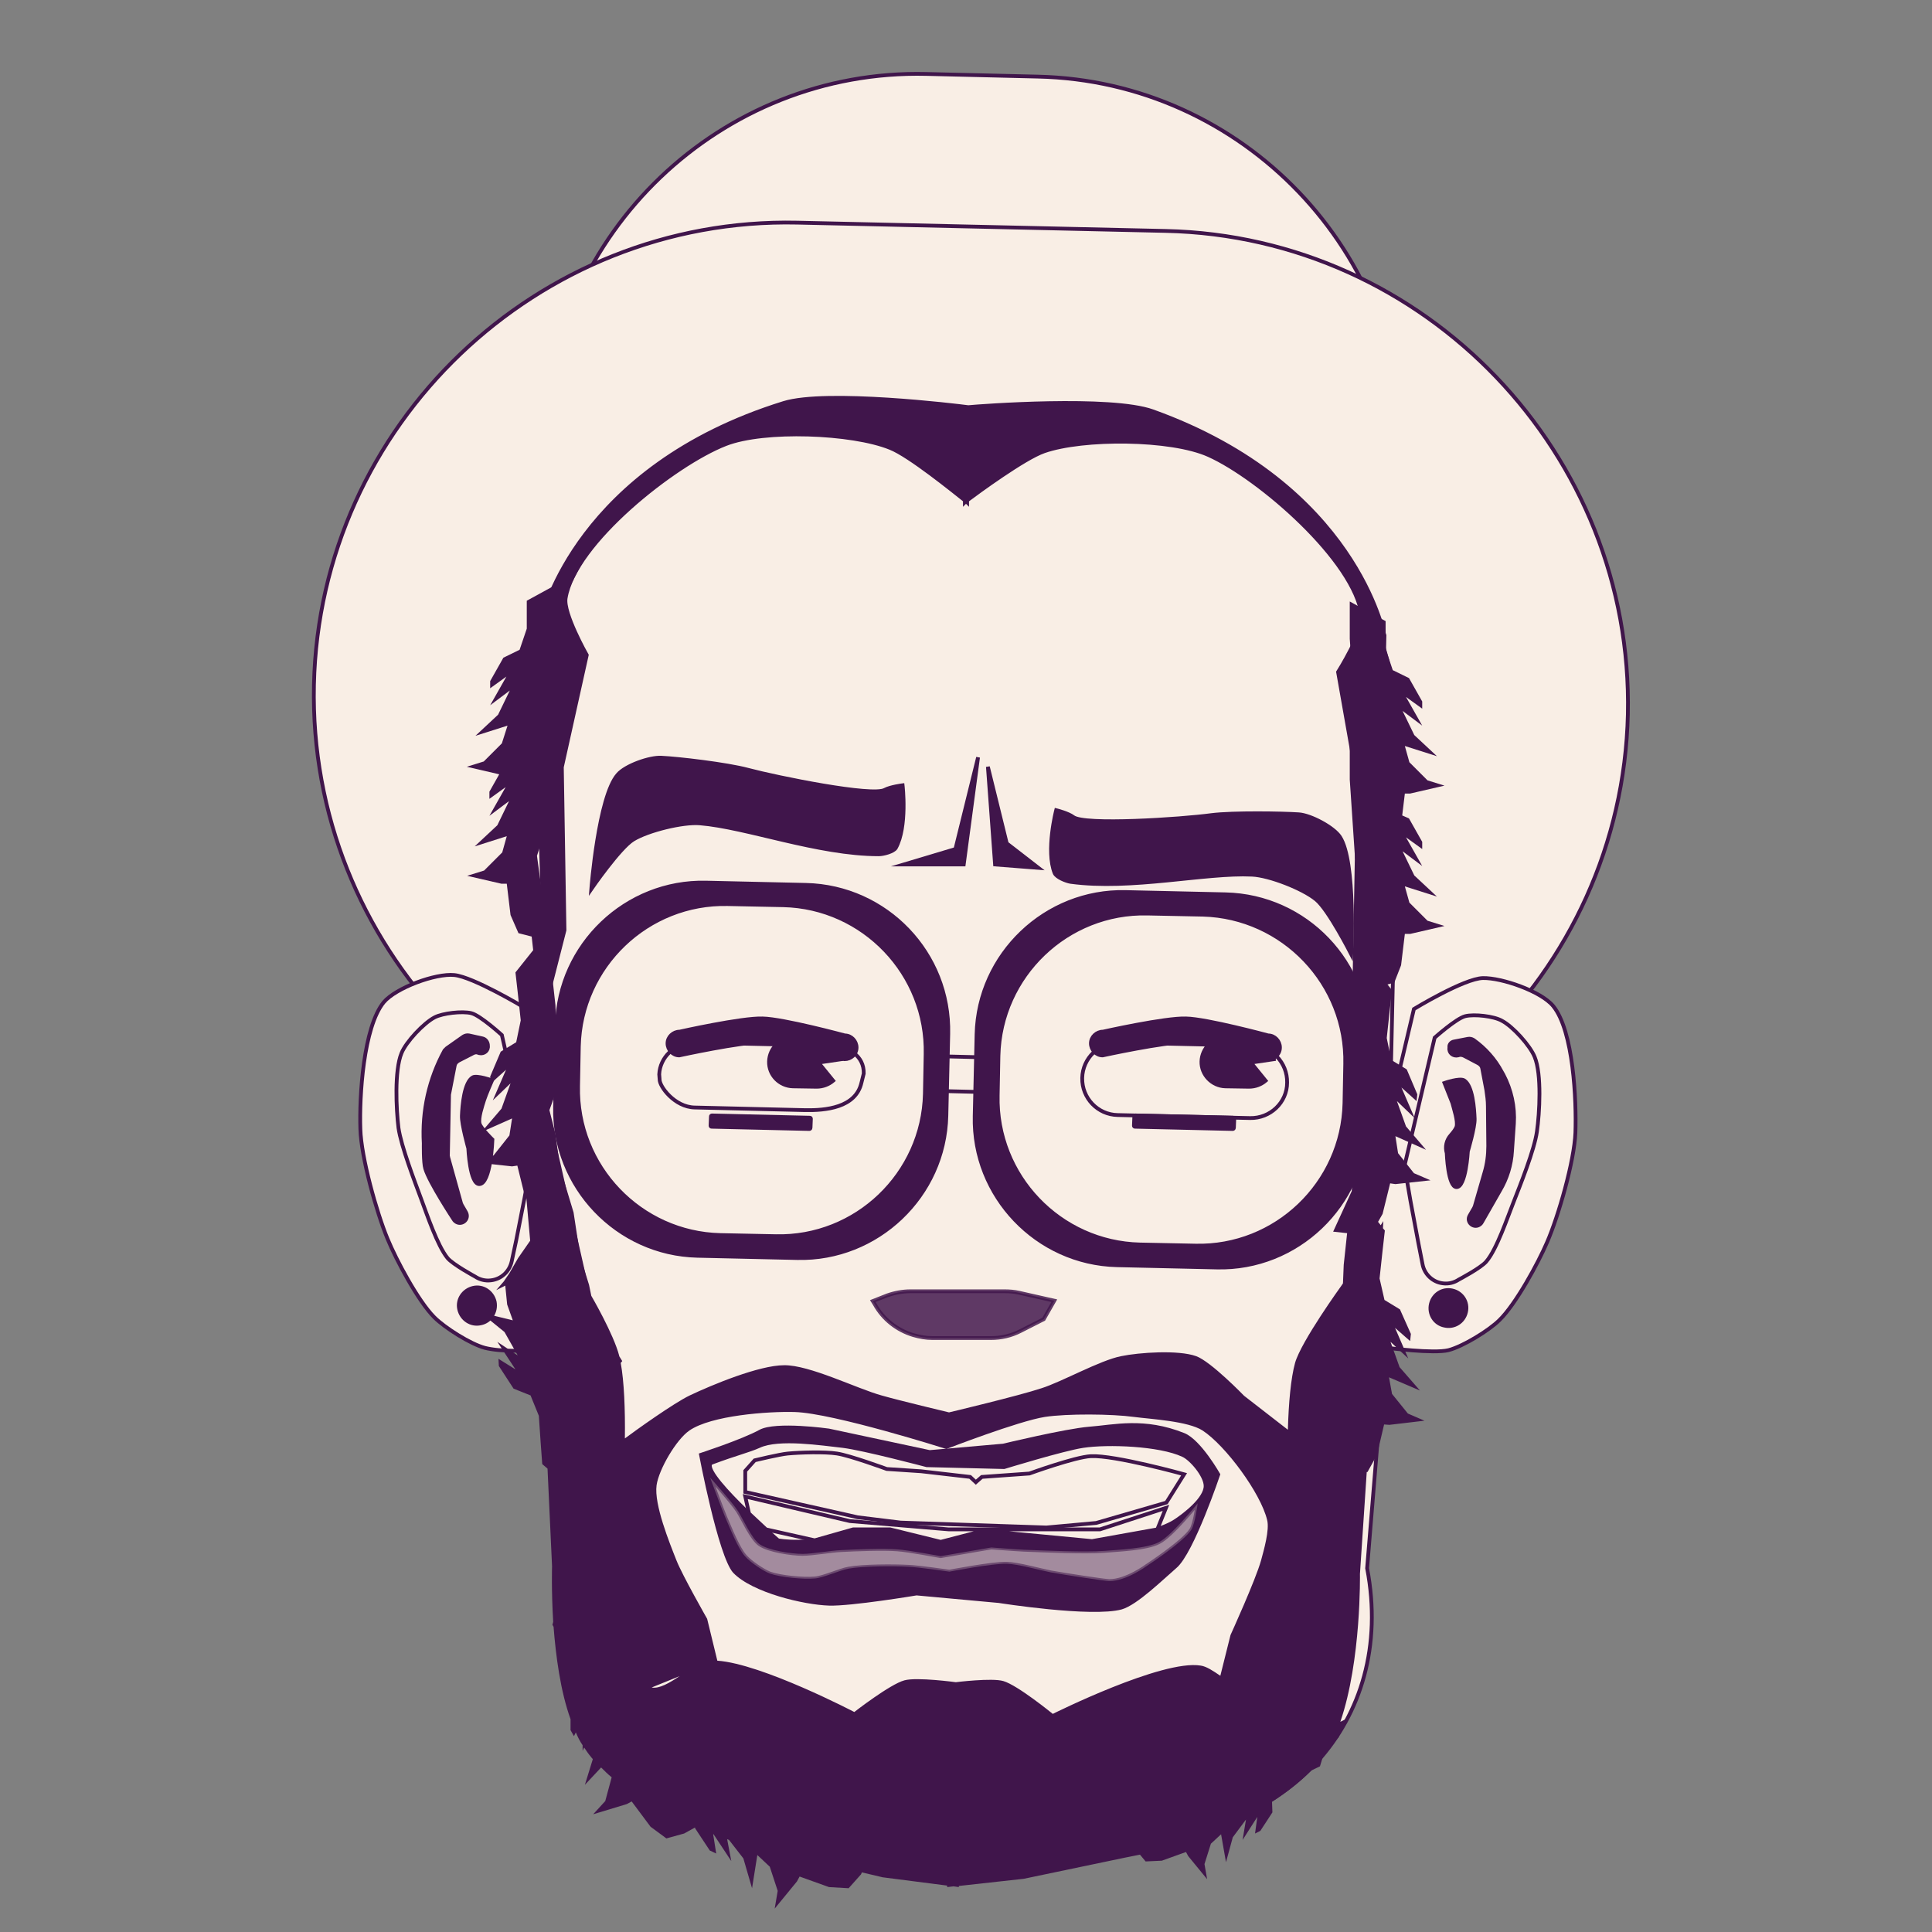 <?xml version="1.0" encoding="utf-8"?>
<!-- Generator: Adobe Illustrator 23.0.0, SVG Export Plug-In . SVG Version: 6.00 Build 0)  -->
<svg version="1.1" id="Capa_1" xmlns="http://www.w3.org/2000/svg" xmlns:xlink="http://www.w3.org/1999/xlink" x="0px" y="0px"
	 viewBox="0 0 512 512" style="enable-background:new 0 0 512 512;" xml:space="preserve">
<rect x="0" y="0" width="512" height="512" fill="#808080" stroke="none"/>
<style type="text/css">
	.st0{fill:#F9EEE5;stroke:#40154B;stroke-miterlimit:10;}
	.st1{fill:#F9EEE5;}
	.st2{fill-rule:evenodd;clip-rule:evenodd;fill:#40154B;}
	.st3{fill:#40154B;stroke:#40154B;stroke-miterlimit:10;}
	.st4{opacity:0.83;fill:#40154B;stroke:#40154B;stroke-miterlimit:10;}
	.st5{fill:#40154B;}
	.st6{opacity:0.54;fill:#F9EEE5;stroke:#40154B;stroke-miterlimit:10;}
	.st7{opacity:0.32;}
	.st8{fill:#562F5F;}
</style>
<path class="st0" d="M270.5,218l-29.5-0.7c-54.4-1.2-97.9-46.7-96.6-101.1v0c1.2-54.4,46.7-97.9,101.1-96.6l29.5,0.7
	c54.4,1.2,97.9,46.7,96.6,101.1v0C370.4,175.7,324.9,219.2,270.5,218z"/>
<path class="st0" d="M303.3,311.8l-97.6-2.2c-68.9-1.5-124-59.2-122.5-128.1l0,0c1.5-68.9,59.2-124,128.1-122.5l97.6,2.2
	c68.9,1.5,124,59.2,122.5,128.1v0C429.8,258.2,372.2,313.3,303.3,311.8z"/>
<path class="st0" d="M301.9,486.2l-82.8-1.6c-45.4-1-72.3-24.7-68.4-75.5l-4.7-56.9l-2.8-165.4c1-44.1,38.6-79.4,83.5-78.4l57.1,1.3
	c48.7,1.1,87.7,41.1,86.7,89l-3.6,161l-4.6,55.9C370.2,456.9,339.6,487.1,301.9,486.2z"/>
<g>
	<path class="st1" d="M142.5,366.2c-0.2,0.7-0.4,1.3-0.8,1.9"/>
	<g>
		<g>
			<path class="st2" d="M142.3,367L142.3,367L142.3,367z"/>
			<path class="st2" d="M142.3,367.1L142.3,367.1L142.3,367.1z"/>
			<path class="st2" d="M142.3,367L142.3,367L142.3,367z"/>
			<path class="st2" d="M142.3,367.1L142.3,367.1L142.3,367.1z"/>
			<path class="st2" d="M142.2,367.2L142.2,367.2L142.2,367.2z"/>
			<path class="st2" d="M142.2,367.2L142.2,367.2L142.2,367.2z"/>
			<path class="st2" d="M142.2,367.2L142.2,367.2L142.2,367.2z"/>
			<path class="st2" d="M142.3,367L142.3,367L142.3,367z"/>
			<path class="st2" d="M142.4,366.8L142.4,366.8L142.4,366.8z"/>
			<path class="st2" d="M142.4,366.7L142.4,366.7L142.4,366.7z"/>
			<path class="st2" d="M142.5,366.5L142.5,366.5L142.5,366.5z"/>
			<path class="st2" d="M142.3,366.8C142.3,366.8,142.3,366.8,142.3,366.8L142.3,366.8z"/>
			<path class="st2" d="M142.3,366.8L142.3,366.8L142.3,366.8z"/>
			<path class="st2" d="M142.3,366.8L142.3,366.8L142.3,366.8z"/>
			<path class="st2" d="M142.2,367L142.2,367L142.2,367z"/>
			<path class="st2" d="M142.2,367L142.2,367L142.2,367z"/>
			<path class="st2" d="M142.3,366.9L142.3,366.9L142.3,366.9z"/>
			<path class="st2" d="M142.4,366.5L142.4,366.5L142.4,366.5z"/>
			<path class="st2" d="M142.1,367.3C142.1,367.3,142.1,367.3,142.1,367.3L142.1,367.3z"/>
			<path class="st2" d="M142.1,367.4L142.1,367.4L142.1,367.4z"/>
			<path class="st2" d="M142.4,366.4L142.4,366.4L142.4,366.4z"/>
			<path class="st2" d="M142.1,367.3L142.1,367.3L142.1,367.3z"/>
			<path class="st2" d="M142.4,366.4L142.4,366.4L142.4,366.4z"/>
			<path class="st2" d="M142.2,367C142.2,367,142.2,367,142.2,367L142.2,367z"/>
			<path class="st2" d="M142.2,367L142.2,367L142.2,367z"/>
			<path class="st2" d="M142.2,367.1L142.2,367.1L142.2,367.1z"/>
			<path class="st2" d="M142.1,367.3L142.1,367.3L142.1,367.3z"/>
			<path class="st2" d="M142.3,366.9L142.3,366.9L142.3,366.9z"/>
			<path class="st2" d="M142.3,367L142.3,367L142.3,367z"/>
			<path class="st2" d="M142.2,367L142.2,367L142.2,367z"/>
			<path class="st2" d="M142.2,367L142.2,367L142.2,367z"/>
			<path class="st2" d="M142.2,367L142.2,367L142.2,367z"/>
			<path class="st2" d="M142.2,367L142.2,367L142.2,367z"/>
			<path class="st2" d="M142.2,367L142.2,367L142.2,367z"/>
			<path class="st2" d="M142.2,367.1L142.2,367.1L142.2,367.1z"/>
			<path class="st2" d="M142.2,367.1C142.2,367.1,142.2,367.1,142.2,367.1L142.2,367.1z"/>
			<path class="st2" d="M142.2,367.1L142.2,367.1L142.2,367.1z"/>
			<path class="st2" d="M142.1,367.4L142.1,367.4L142.1,367.4z"/>
			<path class="st2" d="M142.1,367.2L142.1,367.2L142.1,367.2z"/>
			<path class="st2" d="M142.1,367.2L142.1,367.2L142.1,367.2z"/>
			<path class="st2" d="M142.1,367.3L142.1,367.3L142.1,367.3z"/>
			<path class="st2" d="M142.1,367.5L142.1,367.5L142.1,367.5z"/>
			<path class="st2" d="M142.1,367.5L142.1,367.5L142.1,367.5z"/>
			<path class="st2" d="M142.3,366.6L142.3,366.6L142.3,366.6z"/>
			<path class="st2" d="M142.3,366.6L142.3,366.6L142.3,366.6L142.3,366.6C142.3,366.7,142.3,366.7,142.3,366.6L142.3,366.6
				L142.3,366.6L142.3,366.6C142.3,366.7,142.3,366.7,142.3,366.6L142.3,366.6L142.3,366.6C142.3,366.7,142.3,366.6,142.3,366.6
				L142.3,366.6L142.3,366.6L142.3,366.6L142.3,366.6L142.3,366.6L142.3,366.6L142.3,366.6C142.4,366.6,142.3,366.6,142.3,366.6
				L142.3,366.6L142.3,366.6L142.3,366.6L142.3,366.6L142.3,366.6C142.3,366.6,142.3,366.6,142.3,366.6L142.3,366.6
				C142.3,366.6,142.3,366.6,142.3,366.6C142.3,366.6,142.3,366.6,142.3,366.6L142.3,366.6z"/>
			<path class="st2" d="M142.4,366.6L142.4,366.6L142.4,366.6z"/>
			<path class="st2" d="M142.4,366.5C142.4,366.5,142.4,366.5,142.4,366.5C142.4,366.5,142.4,366.5,142.4,366.5L142.4,366.5
				L142.4,366.5C142.4,366.5,142.4,366.5,142.4,366.5C142.4,366.5,142.4,366.5,142.4,366.5L142.4,366.5
				C142.4,366.5,142.4,366.5,142.4,366.5C142.4,366.5,142.4,366.5,142.4,366.5C142.4,366.5,142.4,366.5,142.4,366.5
				C142.4,366.5,142.4,366.5,142.4,366.5z"/>
			<path class="st2" d="M142.4,366.5L142.4,366.5L142.4,366.5z"/>
			<path class="st2" d="M142.4,366.5L142.4,366.5L142.4,366.5z"/>
			<polygon class="st2" points="142.4,366.5 142.4,366.5 142.4,366.5 			"/>
			<path class="st2" d="M142.2,367.1C142.2,367.1,142.2,367.2,142.2,367.1L142.2,367.1L142.2,367.1L142.2,367.1
				C142.1,367.2,142.1,367.2,142.2,367.1C142.1,367.2,142.1,367.2,142.2,367.1C142.1,367.2,142.1,367.2,142.2,367.1
				C142.1,367.2,142.1,367.2,142.2,367.1C142.1,367.2,142.1,367.2,142.2,367.1L142.2,367.1C142.1,367.2,142.1,367.1,142.2,367.1
				L142.2,367.1z"/>
			<path class="st2" d="M142.1,367.4L142.1,367.4L142.1,367.4z"/>
			<path class="st2" d="M142.4,366.4L142.4,366.4L142.4,366.4z"/>
			<path class="st2" d="M142.4,366.4L142.4,366.4C142.4,366.4,142.4,366.4,142.4,366.4C142.4,366.4,142.4,366.4,142.4,366.4
				L142.4,366.4L142.4,366.4L142.4,366.4C142.4,366.4,142.4,366.4,142.4,366.4z"/>
			<path class="st2" d="M142.4,366.5L142.4,366.5L142.4,366.5z"/>
			<path class="st2" d="M142.3,367.1L142.3,367.1C142.3,367.1,142.3,367.1,142.3,367.1C142.3,367,142.3,367,142.3,367.1
				C142.3,367,142.3,367,142.3,367.1L142.3,367.1L142.3,367.1L142.3,367.1L142.3,367.1c0-0.1,0-0.1,0-0.1l0,0c0,0,0,0,0,0l0,0l0,0
				l0,0l0,0c0,0,0,0,0,0l0,0l0,0l0,0l0,0l0,0l0,0c0,0,0,0,0,0l0,0c0,0,0,0,0,0c0,0,0,0,0,0l0,0l0,0l0,0l0,0l0,0c0,0,0,0,0,0l0,0l0,0
				c0,0,0,0,0,0c0,0,0,0,0,0l0,0l0,0l0,0l0,0c0,0,0,0,0,0l0,0c0,0,0,0,0,0l0,0c0,0,0,0,0,0c0,0,0,0,0,0l0,0l0,0c0,0,0,0,0,0l0,0l0,0
				c0,0,0,0,0,0l0,0c0,0,0,0,0,0l0,0l0,0l0,0l0,0l0,0c0,0,0,0,0,0c0,0,0,0,0,0c0,0,0,0,0,0l0,0l0,0l0,0c0,0,0,0,0,0l0,0c0,0,0,0,0,0
				c0,0,0,0,0,0l0,0l0,0l0,0l0,0l0,0c0,0,0,0,0,0l0,0l0,0l0,0l0,0c0,0,0,0,0,0l0,0l0,0l0,0l0,0l0,0l0,0l0,0l0,0l0,0c0,0,0,0,0,0
				c0,0,0,0,0,0l0,0l0,0l0,0l0,0c0,0,0,0,0,0l0,0l0,0l0,0l0,0l0,0c0,0,0,0,0,0l0,0c0,0,0,0,0,0l0,0l0,0l0,0l0,0c0,0,0,0,0,0
				c0,0,0,0,0,0c0,0,0,0,0,0l0,0l0,0c0,0,0,0,0,0c0,0,0,0,0,0l0,0l0,0c0,0,0,0,0,0.1l0,0c0,0,0,0,0,0l0,0c0,0,0,0,0,0c0,0,0,0,0,0
				l0,0c0,0,0,0,0,0l0,0l0,0l0,0l0,0c0,0,0,0,0,0l0,0l0,0c0,0,0,0,0-0.1c0,0,0,0,0,0c0,0,0,0,0,0c0,0,0,0,0,0l0,0l0,0l0,0
				c0,0,0,0,0,0c0,0,0,0,0,0l0,0c0,0,0,0,0,0.1l0,0c0,0,0,0,0,0l0,0c0,0,0,0,0,0c0,0,0,0,0,0c0,0,0,0,0,0l0,0l0,0c0,0,0,0,0,0
				c0,0,0,0,0,0c0,0,0,0,0,0l0,0l0,0l0,0c0,0,0,0,0,0l0,0l0,0c0,0,0,0,0,0c0,0,0,0,0,0l0,0l0,0c0,0,0,0,0,0l0,0l0,0l0,0l0,0
				c0,0,0,0,0,0c0,0,0,0,0,0l0,0l0,0l0,0l0,0l0,0c0,0,0,0,0,0c0,0,0,0,0,0c0,0,0,0,0,0c0,0,0,0,0,0c0,0,0,0,0,0l0,0l0,0l0,0l0,0l0,0
				l0,0l0,0c0,0,0,0,0,0l0,0l0,0l0,0c0,0,0,0,0,0c0,0,0,0,0,0l0,0c0,0,0,0,0,0c0,0,0,0,0,0l0,0l0,0l0,0l0,0l0,0l0,0l0,0l0,0
				c0,0,0,0,0,0l0,0l0,0l0,0l0,0l0,0l0,0c0,0,0,0,0,0l0,0c0,0,0,0,0,0l0,0c0,0,0,0,0,0c0,0,0,0,0,0l0,0l0,0c0,0,0,0,0,0l0,0
				c0,0,0,0,0,0l0,0l0,0l0,0l0,0l0,0l0,0C142.3,366.9,142.3,366.9,142.3,367.1L142.3,367.1L142.3,367.1
				C142.3,367,142.3,367,142.3,367.1C142.3,367,142.2,367,142.3,367.1C142.2,367,142.2,367,142.3,367.1
				C142.2,367,142.2,367,142.3,367.1L142.3,367.1L142.3,367.1L142.3,367.1C142.2,367,142.2,367.1,142.3,367.1
				C142.2,367.1,142.2,367.1,142.3,367.1L142.3,367.1L142.3,367.1C142.2,367.1,142.2,367.1,142.3,367.1L142.3,367.1
				C142.2,367.1,142.2,367.1,142.3,367.1C142.2,367.1,142.2,367.1,142.3,367.1C142.2,367.1,142.2,367.1,142.3,367.1L142.3,367.1
				C142.2,367.1,142.2,367.1,142.3,367.1C142.2,367.1,142.2,367.1,142.3,367.1L142.3,367.1L142.3,367.1L142.3,367.1
				C142.2,367.2,142.2,367.2,142.3,367.1C142.2,367.2,142.2,367.2,142.3,367.1L142.3,367.1c-0.1,0.1-0.1,0.1-0.1,0.1l0,0l0,0l0,0
				l0,0c0,0,0,0,0,0l0,0c0,0,0,0,0,0l0,0l0,0c0,0,0,0,0,0l0,0l0,0l0,0l0,0c0,0,0,0,0,0c0,0,0,0,0,0l0,0l0,0l0,0l0,0c0,0,0,0,0,0l0,0
				l0,0c0,0,0,0,0,0l0,0c0,0,0,0,0,0c0,0,0,0,0,0l0,0c0,0,0,0,0,0c0,0,0,0,0,0l0,0l0,0l0,0l0,0c0,0,0,0,0,0l0,0c0,0,0,0,0,0
				c0,0,0,0,0,0c0,0,0,0,0,0c0,0,0,0,0,0l0,0l0,0c0,0,0,0,0,0c0,0,0,0,0,0c0,0,0,0,0,0c0,0,0,0,0,0l0,0l0,0c0,0,0,0,0,0c0,0,0,0,0,0
				l0,0l0,0l0,0l0,0l0,0l0,0l0,0l0,0c0,0.1,0,0,0,0l0,0l0,0l0,0l0,0l0,0c0,0,0,0,0,0l0,0c0,0,0,0,0,0l0,0c0,0,0,0,0,0l0,0l0,0
				c0,0,0,0,0,0c0,0,0,0,0,0l0,0l0,0c0,0,0,0,0-0.1c0,0,0,0,0,0l0,0l0,0l0,0l0,0l0,0l0,0c0,0,0,0,0,0c0,0,0,0,0,0c0,0,0,0,0,0l0,0
				c0,0,0,0,0,0c0,0,0,0,0,0l0,0c0,0,0,0,0,0l0,0c0,0,0,0,0,0l0,0c0,0,0,0,0,0c0,0,0,0,0,0c0,0,0,0,0,0s0,0,0,0l0,0c0,0,0,0,0,0l0,0
				c0,0,0,0,0,0l0,0l0,0l0,0l0,0l0,0c0,0,0,0,0,0c0,0,0,0,0,0l0,0c0,0,0,0,0,0c0,0,0,0,0,0l0,0l0,0c0,0,0,0,0,0l0,0l0,0l0,0
				c0,0,0,0,0,0l0,0c0,0,0,0,0,0l0,0c0,0,0,0,0,0l0,0c0,0,0,0,0,0c0,0,0,0,0,0l0,0l0,0l0,0c0,0,0,0,0,0c0,0,0,0,0,0c0,0,0,0,0,0l0,0
				c0,0,0,0,0,0l0,0c0,0,0,0,0,0c0,0,0,0,0,0l0,0l0,0c0,0,0,0,0,0c0,0,0,0,0,0l0,0c0,0,0,0,0,0l0,0c0,0,0,0,0,0l0,0c0,0,0,0,0,0l0,0
				l0,0c0,0,0,0,0,0l0,0c0,0,0,0,0,0l0,0c0,0,0,0,0,0l0,0l0,0c0,0,0,0,0,0l0,0l0,0c0,0,0,0,0,0c0,0,0,0,0,0l0,0
				C142.2,367.1,142.2,367.1,142.3,367.1L142.3,367.1L142.3,367.1L142.3,367.1L142.3,367.1L142.3,367.1
				C142.2,367.1,142.2,367.1,142.3,367.1L142.3,367.1L142.3,367.1L142.3,367.1C142.2,367.1,142.2,367.1,142.3,367.1L142.3,367.1
				L142.3,367.1L142.3,367.1L142.3,367.1L142.3,367.1L142.3,367.1C142.2,367,142.2,367,142.3,367.1L142.3,367.1L142.3,367.1
				C142.2,367,142.2,367,142.3,367.1L142.3,367.1L142.3,367.1L142.3,367.1C142.2,367,142.2,367,142.3,367.1
				C142.2,367,142.2,367,142.3,367.1L142.3,367.1c0-0.1,0-0.1,0-0.1c0,0,0,0,0,0l0,0c0,0,0,0,0,0c0,0,0,0,0,0l0,0c0,0,0,0,0,0l0,0
				l0,0c0,0,0,0,0,0l0,0c0,0,0,0,0,0l0,0c0,0,0,0,0,0c0,0,0,0,0,0c0,0,0,0,0,0c0,0,0,0,0,0l0,0l0,0c0,0,0,0,0,0l0,0l0,0c0,0,0,0,0,0
				l0,0c0,0,0,0,0,0l0,0l0,0l0,0l0,0l0,0c0,0,0,0,0,0c0,0,0,0,0,0s0,0,0,0l0,0c0,0,0,0,0,0c0,0,0,0,0,0c0,0,0,0,0,0c0,0,0,0,0,0l0,0
				l0,0c0,0,0,0,0,0s0,0,0,0l0,0c0,0,0,0,0,0l0,0l0,0c0,0,0,0,0,0l0,0l0,0c0,0,0,0,0,0l0,0c0,0,0,0,0,0.1l0,0l0,0c0,0,0,0,0,0l0,0
				c0,0,0,0,0,0c0,0,0,0,0,0c0,0,0,0,0,0c0,0,0,0,0,0c0,0,0,0.1,0,0.1l0,0l0,0l0,0C142.2,367,142.2,366.9,142.3,367.1
				C142.2,367,142.2,367,142.3,367.1L142.3,367.1L142.3,367.1L142.3,367.1L142.3,367.1C142.2,367,142.2,367,142.3,367.1
				C142.2,367,142.2,367,142.3,367.1C142.2,367.1,142.2,367,142.3,367.1C142.2,367.1,142.2,367.1,142.3,367.1
				C142.2,367.1,142.2,367.1,142.3,367.1c-0.1,0-0.1,0-0.1,0l0,0l0,0l0,0l0,0l0,0l0,0l0,0l0,0l0,0c0,0,0,0,0,0l0,0l0,0l0,0l0,0l0,0
				c0,0,0,0,0,0l0,0l0,0c0,0,0,0,0,0l0,0c0,0,0,0,0,0l0,0l0,0l0,0l0,0c0,0,0,0,0,0l0,0l0,0l0,0l0,0c0,0,0,0,0,0c0,0,0,0,0,0l0,0l0,0
				c0,0,0,0,0,0l0,0c0,0.1,0,0,0,0c0,0,0,0,0,0l0,0c0,0,0,0,0,0c0,0,0,0,0,0.1c0,0,0,0,0,0l0,0c0,0,0,0,0,0l0,0l0,0c0,0,0,0,0,0l0,0
				l0,0l0,0c0,0,0,0,0,0l0,0c0,0,0,0,0,0c0,0,0,0,0,0l0,0l0,0l0,0l0,0l0,0c0,0,0,0,0,0c0,0,0,0,0,0l0,0c0,0,0,0,0,0l0,0c0,0,0,0,0,0
				l0,0l0,0l0,0l0,0l0,0l0,0l0,0l0,0l0,0l0,0c0,0,0,0,0,0c0,0,0,0,0,0l0,0l0,0l0,0c0,0,0,0,0,0l0,0c0,0,0,0,0,0l0,0c0,0,0,0,0,0l0,0
				l0,0l0,0c0,0,0,0,0,0l0,0l0,0l0,0c0,0,0,0,0,0c0,0,0,0-0.1,0.1l0,0l0,0l0,0l0,0l0,0c0,0,0,0,0,0l0,0l0,0l0,0l0,0c0,0,0,0,0,0l0,0
				l0,0c0,0,0,0,0,0c0,0,0,0,0,0s0,0,0,0l0,0l0,0l0,0c0,0,0,0,0,0l0,0l0,0l0,0c0,0,0,0,0,0c0,0,0,0,0,0c0,0,0,0,0,0l0,0
				c0,0,0,0,0,0.1c0,0,0,0,0,0l0,0c0,0,0,0,0,0c0,0,0,0,0,0l0,0l0,0l0,0l0,0l0,0c0,0,0,0,0,0c0,0,0,0,0,0c0,0,0,0,0,0l0,0l0,0
				c0,0,0,0,0,0l0,0c0,0,0,0,0,0c0,0,0,0,0,0l0,0l0,0l0,0c0,0,0,0,0,0c0,0,0,0,0,0l0,0l0,0c0,0,0,0,0,0l0,0l0,0c0,0,0,0,0,0l0,0
				c0,0,0,0,0,0l0,0l0,0c0,0,0,0,0,0c0,0,0,0,0,0l0,0c0,0,0,0,0,0l0,0l0,0l0,0l0,0l0,0c0,0,0,0,0,0c0,0,0,0,0,0l0,0l0,0c0,0,0,0,0,0
				c0,0,0,0,0,0l0,0l0,0l0,0c0,0,0,0,0,0c0,0,0,0,0,0l0,0l0,0c0,0,0,0,0,0c0,0,0,0,0,0l0,0l0,0l0,0l0,0l0,0l0,0l0,0c0,0,0,0,0,0
				s0,0,0,0l0,0c0,0,0,0,0,0.1c0,0,0,0,0,0l0,0c0,0,0,0,0,0l0,0l0,0l0,0l0,0l0,0c0,0,0,0,0,0c0,0,0,0,0,0.1l0,0l0,0l0,0l0,0l0,0l0,0
				c0,0,0,0,0,0l0,0l0,0c0,0,0,0,0,0l0,0c0,0,0,0,0,0l0,0c0,0,0,0,0,0c0,0,0,0,0,0l0,0l0,0l0,0l0,0c0,0,0,0,0,0c0,0,0,0,0,0l0,0l0,0
				l0,0l0,0l0,0l0,0c0,0,0,0,0,0l0,0l0,0l0,0c0,0,0,0,0,0l0,0l0,0l0,0c0,0,0,0,0-0.1l0,0c0,0,0,0,0,0c0,0,0,0,0,0l0,0l0,0l0,0
				c0,0,0,0,0,0l0,0l0,0l0,0c0,0,0,0,0,0l0,0l0,0l0,0l0,0l0,0c0,0,0,0,0,0l0,0l0,0l0,0c0,0,0,0,0,0l0,0c0,0,0,0,0,0c0,0,0,0,0,0
				c0,0,0,0,0,0c0,0,0,0,0,0l0,0c0,0,0,0,0,0c0,0,0,0,0,0c0,0,0,0,0,0c0,0,0,0,0,0c0,0,0,0,0,0l0,0c0,0,0,0,0,0l0,0l0,0l0,0l0,0l0,0
				c0,0,0,0,0,0l0,0c0,0,0,0,0,0c0,0,0,0,0,0l0,0c0,0,0,0,0,0l0,0c0,0,0,0,0,0c0-0.1,0,0,0,0l0,0l0,0c0,0,0,0,0,0l0,0c0,0,0,0,0,0
				c0,0,0,0,0,0l0,0l0,0c0,0,0,0,0,0l0,0c0,0,0,0,0,0l0,0c0,0,0,0,0,0c0,0,0,0,0,0l0,0C142.2,367.2,142.2,367.2,142.3,367.1
				L142.3,367.1L142.3,367.1C142.2,367.2,142.3,367.2,142.3,367.1L142.3,367.1L142.3,367.1C142.3,367.1,142.3,367.1,142.3,367.1
				L142.3,367.1C142.3,367.1,142.3,367.1,142.3,367.1C142.3,367.1,142.3,367.1,142.3,367.1L142.3,367.1
				C142.3,367.1,142.3,367.1,142.3,367.1L142.3,367.1L142.3,367.1L142.3,367.1L142.3,367.1z M142.2,367.2L142.2,367.2L142.2,367.2
				L142.2,367.2L142.2,367.2z M142.2,367.4L142.2,367.4L142.2,367.4z M142,367.5L142,367.5L142,367.5L142,367.5
				C142,367.5,142,367.5,142,367.5z M142.1,367.4L142.1,367.4L142.1,367.4C142.1,367.4,142.1,367.4,142.1,367.4
				C142.1,367.4,142.1,367.4,142.1,367.4z M142.1,367.3C142.1,367.3,142.1,367.3,142.1,367.3L142.1,367.3z M142.4,366.5
				C142.4,366.5,142.4,366.5,142.4,366.5L142.4,366.5z M142.4,366.6C142.4,366.6,142.4,366.6,142.4,366.6
				C142.4,366.6,142.4,366.6,142.4,366.6L142.4,366.6C142.4,366.6,142.4,366.6,142.4,366.6L142.4,366.6L142.4,366.6
				c0-0.1,0-0.1,0-0.1l0,0l0,0c0,0,0,0,0,0c0,0,0,0,0,0c0,0,0,0,0,0l0,0l0,0l0,0l0,0l0,0L142.4,366.6L142.4,366.6L142.4,366.6
				L142.4,366.6L142.4,366.6C142.4,366.5,142.4,366.5,142.4,366.6C142.4,366.6,142.4,366.6,142.4,366.6L142.4,366.6z M142.3,367.1
				L142.3,367.1L142.3,367.1z M142.3,366.9L142.3,366.9L142.3,366.9z M142.3,366.9L142.3,366.9L142.3,366.9z M142.3,367L142.3,367
				C142.3,367,142.3,367,142.3,367z M142.3,367L142.3,367L142.3,367z M142.3,367L142.3,367L142.3,367z M142.2,367.2L142.2,367.2
				L142.2,367.2L142.2,367.2z M142.2,367.2L142.2,367.2L142.2,367.2z M142.2,367.2L142.2,367.2L142.2,367.2z M142.4,366.8
				L142.4,366.8L142.4,366.8z M142.4,366.9L142.4,366.9L142.4,366.9z M142.3,366.9L142.3,366.9L142.3,366.9z M142.3,367.1
				L142.3,367.1L142.3,367.1z M142.3,367.1L142.3,367.1L142.3,367.1z M142.4,366.8L142.4,366.8L142.4,366.8z M142.3,366.9
				C142.3,366.9,142.3,366.9,142.3,366.9L142.3,366.9z M142.3,367L142.3,367L142.3,367z M142.3,367L142.3,367L142.3,367z M142.3,367
				L142.3,367L142.3,367z M142.3,367.1L142.3,367.1L142.3,367.1z M142.3,367.1L142.3,367.1L142.3,367.1z M142.2,367.2L142.2,367.2
				L142.2,367.2z M142.2,367.2L142.2,367.2L142.2,367.2z M142.3,366.9L142.3,366.9L142.3,366.9z M142.3,366.9L142.3,366.9
				L142.3,366.9z M142.3,366.9C142.3,366.9,142.3,366.9,142.3,366.9L142.3,366.9z M142.3,366.9L142.3,366.9L142.3,366.9z
				 M142.3,366.9L142.3,366.9L142.3,366.9z M142.3,366.9L142.3,366.9L142.3,366.9z M142.3,367.1L142.3,367.1L142.3,367.1z
				 M142.3,367.1L142.3,367.1L142.3,367.1z M142.2,367.2L142.2,367.2L142.2,367.2z M142.2,367.2L142.2,367.2L142.2,367.2
				L142.2,367.2L142.2,367.2z M142.2,367.2L142.2,367.2L142.2,367.2L142.2,367.2z M142.2,367.2L142.2,367.2L142.2,367.2z
				 M142.2,367.3L142.2,367.3L142.2,367.3L142.2,367.3z M142.4,366.7L142.4,366.7L142.4,366.7z M142.4,366.7L142.4,366.7
				L142.4,366.7L142.4,366.7z M142.4,366.8L142.4,366.8L142.4,366.8z M142.3,366.9L142.3,366.9L142.3,366.9z M142.2,367.2
				L142.2,367.2L142.2,367.2L142.2,367.2z M142.2,367.2L142.2,367.2L142.2,367.2z M142.2,367.2L142.2,367.2L142.2,367.2z
				 M142.2,367.2C142.2,367.3,142.2,367.3,142.2,367.2L142.2,367.2z M142.2,367.3C142.2,367.3,142.2,367.3,142.2,367.3
				C142.2,367.3,142.2,367.3,142.2,367.3z M142.2,367.3L142.2,367.3L142.2,367.3z M142.2,367.3L142.2,367.3L142.2,367.3z
				 M142.4,366.7C142.4,366.7,142.4,366.7,142.4,366.7L142.4,366.7L142.4,366.7C142.4,366.7,142.4,366.7,142.4,366.7z M142.4,366.8
				L142.4,366.8C142.4,366.8,142.4,366.8,142.4,366.8z M142.4,366.8L142.4,366.8L142.4,366.8z M142.4,366.8
				C142.4,366.8,142.4,366.8,142.4,366.8L142.4,366.8L142.4,366.8C142.4,366.8,142.4,366.8,142.4,366.8L142.4,366.8z M142.4,366.8
				C142.4,366.8,142.4,366.8,142.4,366.8L142.4,366.8z M142.4,366.8L142.4,366.8L142.4,366.8z M142.4,366.8L142.4,366.8L142.4,366.8
				L142.4,366.8z M142.3,366.9L142.3,366.9L142.3,366.9z M142.2,367.3L142.2,367.3L142.2,367.3z M142.2,367.3L142.2,367.3
				L142.2,367.3z M142.2,367.3L142.2,367.3L142.2,367.3z M142.2,367.3L142.2,367.3L142.2,367.3z M142.4,366.6L142.4,366.6
				C142.4,366.7,142.4,366.7,142.4,366.6C142.4,366.7,142.4,366.7,142.4,366.6L142.4,366.6C142.4,366.6,142.4,366.6,142.4,366.6
				C142.4,366.6,142.4,366.6,142.4,366.6C142.4,366.6,142.4,366.6,142.4,366.6C142.4,366.6,142.4,366.6,142.4,366.6L142.4,366.6z
				 M142.4,366.7C142.4,366.7,142.4,366.7,142.4,366.7C142.4,366.7,142.4,366.7,142.4,366.7C142.4,366.7,142.4,366.7,142.4,366.7z
				 M142.4,366.7L142.4,366.7L142.4,366.7z M142.4,366.7L142.4,366.7L142.4,366.7z M142.3,366.9L142.3,366.9L142.3,366.9z
				 M142.1,367.5L142.1,367.5L142.1,367.5L142.1,367.5z M142.1,367.5L142.1,367.5L142.1,367.5z M142.4,366.7L142.4,366.7
				C142.4,366.7,142.4,366.7,142.4,366.7L142.4,366.7z M142.4,366.7L142.4,366.7L142.4,366.7z M142.4,366.7L142.4,366.7L142.4,366.7
				z M142.4,366.8L142.4,366.8L142.4,366.8z M142.2,367.2C142.2,367.2,142.2,367.2,142.2,367.2L142.2,367.2z M142.1,367.4
				L142.1,367.4L142.1,367.4z M142.1,367.6C142.1,367.6,142.1,367.5,142.1,367.6C142.1,367.5,142.1,367.6,142.1,367.6z M142.1,367.6
				L142.1,367.6L142.1,367.6z M142.3,366.9L142.3,366.9L142.3,366.9z M142.3,367L142.3,367L142.3,367z M142.2,367.2L142.2,367.2
				L142.2,367.2z M142.2,367.2L142.2,367.2L142.2,367.2z M142.2,367.2L142.2,367.2L142.2,367.2z M142.2,367.2L142.2,367.2
				L142.2,367.2L142.2,367.2z M142.2,367.3L142.2,367.3L142.2,367.3L142.2,367.3z M142.2,367.3L142.2,367.3
				C142.2,367.3,142.2,367.3,142.2,367.3z M142.1,367.5L142.1,367.5L142.1,367.5z M142.1,367.6L142.1,367.6
				C142.1,367.6,142.1,367.6,142.1,367.6z M142.1,367.6L142.1,367.6C142.1,367.6,142.1,367.6,142.1,367.6z M142,367.6
				C142,367.6,142,367.6,142,367.6L142,367.6C142.1,367.6,142.1,367.6,142,367.6C142.1,367.6,142,367.6,142,367.6z M142.3,366.9
				L142.3,366.9L142.3,366.9z M142.3,366.9L142.3,366.9L142.3,366.9z M142.3,367L142.3,367L142.3,367z M142.2,367.2
				C142.2,367.3,142.2,367.3,142.2,367.2L142.2,367.2z M142.2,367.3L142.2,367.3L142.2,367.3z M142.2,367.3L142.2,367.3L142.2,367.3
				z M142.1,367.6L142.1,367.6C142.1,367.6,142.1,367.6,142.1,367.6z M142,367.7L142,367.7C142,367.7,142,367.7,142,367.7
				C142,367.7,142,367.7,142,367.7L142,367.7C142,367.7,142,367.7,142,367.7C142,367.7,142,367.7,142,367.7z M142.3,366.9
				L142.3,366.9L142.3,366.9z M142.3,366.9L142.3,366.9C142.3,366.9,142.3,366.9,142.3,366.9z M142.3,367L142.3,367L142.3,367z
				 M142.3,367.1C142.3,367.1,142.3,367.1,142.3,367.1L142.3,367.1z M142.2,367.3L142.2,367.3L142.2,367.3
				C142.2,367.3,142.2,367.3,142.2,367.3z M142,367.7L142,367.7L142,367.7z M142.3,366.9L142.3,366.9L142.3,366.9z M142.3,366.9
				L142.3,366.9L142.3,366.9z M142.3,366.9L142.3,366.9L142.3,366.9z M142.3,366.9L142.3,366.9L142.3,366.9z M142.3,367L142.3,367
				L142.3,367z M142.3,367L142.3,367L142.3,367z M142.3,367L142.3,367L142.3,367z M142.3,367L142.3,367L142.3,367z M142.3,367
				C142.3,367,142.3,367,142.3,367L142.3,367z M142.3,367.1L142.3,367.1L142.3,367.1z M142.3,367.1L142.3,367.1L142.3,367.1z
				 M142.3,367.1L142.3,367.1L142.3,367.1z M142.3,367.1L142.3,367.1L142.3,367.1L142.3,367.1L142.3,367.1z M142.2,367.3
				L142.2,367.3L142.2,367.3z M142.2,367.3L142.2,367.3L142.2,367.3z M142.2,367.3L142.2,367.3L142.2,367.3z M142.3,366.9
				L142.3,366.9L142.3,366.9z M142.3,367L142.3,367L142.3,367z M142.2,367.1C142.2,367.1,142.2,367.1,142.2,367.1L142.2,367.1z
				 M142.3,367.1L142.3,367.1L142.3,367.1z M142.2,367.2L142.2,367.2L142.2,367.2L142.2,367.2L142.2,367.2z M142,367.6L142,367.6
				L142,367.6z M142,367.6L142,367.6L142,367.6z M142,367.6L142,367.6L142,367.6z M142,367.7C142,367.7,142,367.7,142,367.7
				L142,367.7L142,367.7z M141.9,367.8L141.9,367.8C141.9,367.8,141.9,367.8,141.9,367.8L141.9,367.8
				C142,367.8,142,367.8,141.9,367.8L141.9,367.8C142,367.7,142,367.8,141.9,367.8z M142.4,366.7L142.4,366.7L142.4,366.7z
				 M142.4,366.8L142.4,366.8C142.4,366.8,142.4,366.8,142.4,366.8z M142.3,366.8L142.3,366.8L142.3,366.8z M142.3,366.8
				C142.3,366.8,142.3,366.8,142.3,366.8C142.3,366.8,142.3,366.8,142.3,366.8L142.3,366.8C142.3,366.8,142.3,366.8,142.3,366.8
				C142.3,366.8,142.3,366.8,142.3,366.8L142.3,366.8L142.3,366.8L142.3,366.8C142.3,366.8,142.3,366.8,142.3,366.8L142.3,366.8
				C142.3,366.8,142.3,366.8,142.3,366.8L142.3,366.8C142.4,366.8,142.3,366.8,142.3,366.8C142.4,366.8,142.3,366.8,142.3,366.8
				L142.3,366.8C142.4,366.8,142.4,366.7,142.3,366.8L142.3,366.8L142.3,366.8C142.4,366.7,142.4,366.7,142.3,366.8
				c0-0.1,0-0.1,0-0.1c0,0,0,0,0,0l0,0c0,0,0,0,0,0c0,0,0,0,0,0c0,0,0,0,0,0l0,0c0,0,0,0,0,0c0,0,0,0,0,0c0,0,0,0,0,0l0,0l0,0
				c0,0,0,0,0,0l0,0c0,0,0,0,0,0l0,0l0,0l0,0l0,0l0,0c0-0.1,0,0,0,0l0,0l0,0c0,0,0,0,0-0.1l0,0c0,0,0,0,0,0l0,0l0,0l0,0c0,0,0,0,0,0
				l0,0l0,0c0,0,0,0,0,0c0,0.1,0,0,0,0l0,0c0,0,0,0,0,0c0,0,0,0,0,0l0,0c0,0,0,0,0,0c0,0,0,0,0,0l0,0c0,0,0,0,0,0l0,0l0,0l0,0l0,0
				c0,0,0,0,0,0l0,0l0,0C142.4,366.7,142.4,366.7,142.3,366.8C142.4,366.7,142.4,366.7,142.3,366.8
				C142.4,366.8,142.4,366.8,142.3,366.8C142.4,366.8,142.4,366.8,142.3,366.8C142.3,366.8,142.4,366.8,142.3,366.8L142.3,366.8
				C142.3,366.8,142.3,366.8,142.3,366.8z M142.4,366.7L142.4,366.7L142.4,366.7L142.4,366.7L142.4,366.7z M142.2,367.1L142.2,367.1
				L142.2,367.1L142.2,367.1z M142.2,367.1L142.2,367.1L142.2,367.1z M142.2,367.1L142.2,367.1C142.2,367.2,142.2,367.1,142.2,367.1
				L142.2,367.1z M142.2,367.2L142.2,367.2L142.2,367.2z M142.2,367.2L142.2,367.2L142.2,367.2z M142.2,367.2L142.2,367.2
				L142.2,367.2z M142.2,367.2L142.2,367.2C142.2,367.2,142.2,367.2,142.2,367.2z M142.2,367.2L142.2,367.2L142.2,367.2L142.2,367.2
				L142.2,367.2z M142.2,367.2L142.2,367.2L142.2,367.2z M142.2,367.2L142.2,367.2L142.2,367.2z M142.2,367.3L142.2,367.3
				L142.2,367.3z M142.2,367.3C142.2,367.3,142.2,367.3,142.2,367.3L142.2,367.3C142.2,367.3,142.2,367.3,142.2,367.3
				C142.2,367.3,142.2,367.3,142.2,367.3z M142.2,367.3L142.2,367.3L142.2,367.3C142.2,367.3,142.2,367.3,142.2,367.3
				C142.2,367.3,142.2,367.3,142.2,367.3z M142.2,367.3L142.2,367.3L142.2,367.3z M142.2,367.3L142.2,367.3L142.2,367.3z
				 M142.2,367.3C142.2,367.3,142.2,367.3,142.2,367.3L142.2,367.3z M142.1,367.4C142.1,367.4,142.1,367.4,142.1,367.4L142.1,367.4z
				 M142.1,367.5L142.1,367.5L142.1,367.5z M142.1,367.5L142.1,367.5L142.1,367.5z M142.4,366.7L142.4,366.7L142.4,366.7z
				 M142.4,366.7C142.4,366.7,142.4,366.7,142.4,366.7C142.4,366.7,142.4,366.7,142.4,366.7z M142.4,366.7L142.4,366.7L142.4,366.7z
				 M142.4,366.8L142.4,366.8L142.4,366.8z M142.4,366.8L142.4,366.8L142.4,366.8z M142.3,366.9
				C142.3,366.9,142.3,366.9,142.3,366.9L142.3,366.9z M142.3,366.9L142.3,366.9L142.3,366.9L142.3,366.9L142.3,366.9z M142.3,366.9
				L142.3,366.9L142.3,366.9z M142.3,366.9L142.3,366.9L142.3,366.9z M142.3,366.9C142.3,366.9,142.3,366.9,142.3,366.9L142.3,366.9
				C142.3,366.9,142.3,366.9,142.3,366.9C142.3,366.9,142.3,366.9,142.3,366.9z M142.3,366.9L142.3,366.9
				C142.3,366.9,142.3,366.9,142.3,366.9C142.3,366.9,142.3,366.9,142.3,366.9L142.3,366.9z M142.3,367
				C142.3,367,142.3,367,142.3,367L142.3,367z M142.3,367L142.3,367C142.3,367,142.3,367,142.3,367C142.3,367,142.3,367,142.3,367
				C142.3,367,142.3,367,142.3,367z M142.3,367L142.3,367L142.3,367z M142.3,367L142.3,367L142.3,367L142.3,367z M142.2,367.3
				L142.2,367.3L142.2,367.3z M142.2,367.3L142.2,367.3L142.2,367.3z M142.2,367.3L142.2,367.3L142.2,367.3z M142.2,367.3
				L142.2,367.3L142.2,367.3L142.2,367.3z M142.1,367.4L142.1,367.4L142.1,367.4L142.1,367.4L142.1,367.4z M142.1,367.4
				C142.1,367.4,142.1,367.4,142.1,367.4C142.1,367.4,142.1,367.4,142.1,367.4L142.1,367.4L142.1,367.4z M142.1,367.4L142.1,367.4
				L142.1,367.4z M142.1,367.4L142.1,367.4L142.1,367.4z M142.1,367.5L142.1,367.5L142.1,367.5z M142,367.7L142,367.7L142,367.7z
				 M142.4,366.7L142.4,366.7L142.4,366.7L142.4,366.7L142.4,366.7z M142.4,366.7L142.4,366.7L142.4,366.7z M142.4,366.7
				L142.4,366.7L142.4,366.7z M142.3,366.9L142.3,366.9C142.3,366.9,142.3,366.9,142.3,366.9L142.3,366.9z M142.3,366.9L142.3,366.9
				L142.3,366.9z M142.3,366.9C142.3,366.9,142.3,366.9,142.3,366.9L142.3,366.9z M142.3,367L142.3,367L142.3,367z M142.3,367
				L142.3,367L142.3,367L142.3,367z M142.3,367L142.3,367L142.3,367L142.3,367z M142.3,367L142.3,367L142.3,367z M142.3,367
				L142.3,367L142.3,367z M142.2,367.2C142.2,367.2,142.2,367.2,142.2,367.2C142.2,367.1,142.2,367.2,142.2,367.2
				C142.2,367.2,142.2,367.2,142.2,367.2C142.2,367.1,142.2,367.1,142.2,367.2C142.2,367.1,142.2,367.1,142.2,367.2
				c0-0.1,0-0.1,0-0.1c0,0,0,0,0,0l0,0l0,0c0,0,0,0,0,0c0,0,0,0,0,0l0,0c0,0,0,0,0,0l0,0l0,0c0,0,0,0,0,0
				C142.2,367.1,142.3,367.1,142.2,367.2C142.2,367.1,142.3,367.1,142.2,367.2L142.2,367.2L142.2,367.2
				C142.2,367.2,142.2,367.2,142.2,367.2z M142.2,367.3L142.2,367.3L142.2,367.3z M142.1,367.4C142.1,367.4,142.1,367.4,142.1,367.4
				L142.1,367.4z M142.1,367.4L142.1,367.4L142.1,367.4z M142.1,367.5L142.1,367.5L142.1,367.5z M142.1,367.5
				C142.1,367.5,142.1,367.5,142.1,367.5C142.1,367.5,142.1,367.5,142.1,367.5z M142.1,367.5L142.1,367.5L142.1,367.5L142.1,367.5
				L142.1,367.5L142.1,367.5z M142.4,366.6L142.4,366.6L142.4,366.6z M142.3,366.9L142.3,366.9L142.3,366.9z M142.3,366.9
				L142.3,366.9C142.3,366.9,142.3,366.9,142.3,366.9L142.3,366.9z M142.3,366.9L142.3,366.9L142.3,366.9z M142.1,367.4L142.1,367.4
				L142.1,367.4z M142.1,367.4C142.1,367.4,142.1,367.4,142.1,367.4C142.1,367.4,142.1,367.4,142.1,367.4L142.1,367.4z M142.1,367.4
				C142.1,367.4,142.1,367.4,142.1,367.4C142.1,367.4,142.1,367.4,142.1,367.4z M142.1,367.4L142.1,367.4
				C142.1,367.4,142.1,367.4,142.1,367.4z M142.1,367.5L142.1,367.5L142.1,367.5z M142.1,367.5L142.1,367.5L142.1,367.5L142.1,367.5
				L142.1,367.5L142.1,367.5z M142.1,367.5L142.1,367.5L142.1,367.5L142.1,367.5L142.1,367.5z M142.1,367.6
				C142.1,367.6,142.1,367.6,142.1,367.6C142.1,367.5,142.1,367.6,142.1,367.6z M142,367.7L142,367.7L142,367.7z M142,367.7
				L142,367.7L142,367.7z M141.9,367.8L141.9,367.8L141.9,367.8z M141.9,367.8L141.9,367.8L141.9,367.8z M141.9,367.8
				C141.9,367.8,141.9,367.9,141.9,367.8L141.9,367.8L141.9,367.8l-0.1,0.1c0,0,0,0,0,0c0,0,0,0,0,0c0,0,0,0,0,0l0,0l0,0l0,0
				c0,0,0,0,0,0c0,0,0,0,0,0s0,0,0,0c0,0,0,0,0,0l0,0l0,0l0,0l0,0l0,0L141.9,367.8L141.9,367.8L141.9,367.8L141.9,367.8
				C141.9,367.9,141.9,367.8,141.9,367.8z M142.5,366.4L142.5,366.4L142.5,366.4z M142.5,366.4L142.5,366.4L142.5,366.4z
				 M142.3,366.9L142.3,366.9L142.3,366.9z M142.3,367L142.3,367L142.3,367z M142.2,367.3L142.2,367.3L142.2,367.3L142.2,367.3z
				 M142.1,367.5L142.1,367.5L142.1,367.5z M142.1,367.5L142.1,367.5L142.1,367.5z M142.1,367.5L142.1,367.5L142.1,367.5z
				 M142.1,367.5L142.1,367.5L142.1,367.5z M142.1,367.5L142.1,367.5L142.1,367.5z M142.1,367.5L142.1,367.5L142.1,367.5z
				 M142.1,367.5L142.1,367.5L142.1,367.5z M142.1,367.5C142.1,367.5,142.1,367.5,142.1,367.5L142.1,367.5z M142.1,367.5
				L142.1,367.5L142.1,367.5z M142,367.6L142,367.6L142,367.6z M142,367.6L142,367.6C142,367.6,142,367.6,142,367.6L142,367.6
				L142,367.6z M142.5,366.4L142.5,366.4L142.5,366.4z M142.5,366.4L142.5,366.4L142.5,366.4z M142.3,366.8L142.3,366.8L142.3,366.8
				z M142.3,366.9C142.3,366.9,142.3,366.9,142.3,366.9L142.3,366.9z M142.3,366.9L142.3,366.9L142.3,366.9z M142.3,366.9
				C142.3,366.9,142.3,366.9,142.3,366.9L142.3,366.9z M142.3,367L142.3,367L142.3,367z M142.2,367.2
				C142.2,367.2,142.2,367.2,142.2,367.2C142.2,367.2,142.2,367.2,142.2,367.2z M142.2,367.2L142.2,367.2L142.2,367.2z M142.2,367.2
				L142.2,367.2L142.2,367.2L142.2,367.2L142.2,367.2z M142.2,367.3L142.2,367.3L142.2,367.3z M142.1,367.3L142.1,367.3L142.1,367.3
				z M142.1,367.3L142.1,367.3L142.1,367.3z M142.1,367.3L142.1,367.3L142.1,367.3z M142.1,367.4L142.1,367.4L142.1,367.4z
				 M142.1,367.4L142.1,367.4L142.1,367.4z M142,367.6L142,367.6L142,367.6z M142,367.6L142,367.6L142,367.6z M142,367.8L142,367.8
				L142,367.8z M142.3,366.8L142.3,366.8L142.3,366.8z M142.3,366.9C142.3,366.9,142.3,366.9,142.3,366.9
				C142.3,366.9,142.3,366.9,142.3,366.9z M142.3,366.9C142.3,366.9,142.3,366.9,142.3,366.9C142.3,366.9,142.3,366.9,142.3,366.9z
				 M142.3,367C142.3,367,142.3,367,142.3,367C142.3,367,142.3,367,142.3,367z M142.3,367C142.3,367,142.3,367,142.3,367L142.3,367z
				 M142.3,367L142.3,367L142.3,367z M142.3,367L142.3,367L142.3,367z M142.2,367.2L142.2,367.2L142.2,367.2z M142.3,366.9
				C142.3,366.9,142.3,366.9,142.3,366.9L142.3,366.9z M142.3,366.9L142.3,366.9L142.3,366.9z M142.2,367.2L142.2,367.2L142.2,367.2
				z M142.1,367.4L142.1,367.4L142.1,367.4z M142.1,367.4L142.1,367.4L142.1,367.4z M142.1,367.4L142.1,367.4L142.1,367.4z
				 M142.2,367.3L142.2,367.3L142.2,367.3z M142.1,367.4L142.1,367.4L142.1,367.4z M142,367.7C142,367.7,142,367.7,142,367.7
				L142,367.7z M142.2,367.3L142.2,367.3L142.2,367.3z M142.1,367.5L142.1,367.5L142.1,367.5z M142.1,367.5L142.1,367.5L142.1,367.5
				z M142.1,367.5L142.1,367.5L142.1,367.5z M142,367.6L142,367.6L142,367.6z M142,367.6L142,367.6L142,367.6z M142,367.6L142,367.6
				L142,367.6z M142.1,367.5L142.1,367.5L142.1,367.5z M142.5,366.3C142.5,366.3,142.5,366.3,142.5,366.3
				C142.5,366.3,142.5,366.3,142.5,366.3C142.5,366.3,142.5,366.3,142.5,366.3L142.5,366.3C142.5,366.3,142.5,366.3,142.5,366.3z
				 M142.5,366.3L142.5,366.3L142.5,366.3z M142.5,366.4L142.5,366.4L142.5,366.4z M142.3,366.8L142.3,366.8L142.3,366.8z
				 M142.3,366.8L142.3,366.8L142.3,366.8z M142.3,366.8L142.3,366.8L142.3,366.8z M142.3,366.8
				C142.3,366.8,142.3,366.8,142.3,366.8L142.3,366.8L142.3,366.8L142.3,366.8L142.3,366.8L142.3,366.8z M142.2,367.2L142.2,367.2
				L142.2,367.2z M142.2,367.2L142.2,367.2L142.2,367.2z M142.2,367.3L142.2,367.3L142.2,367.3z M142,367.6L142,367.6L142,367.6z
				 M141.9,367.8L141.9,367.8L141.9,367.8z M142.3,366.7L142.3,366.7L142.3,366.7L142.3,366.7L142.3,366.7L142.3,366.7
				C142.4,366.7,142.3,366.7,142.3,366.7z M142.3,366.8L142.3,366.8L142.3,366.8L142.3,366.8L142.3,366.8z M142.3,366.8
				C142.3,366.8,142.3,366.8,142.3,366.8L142.3,366.8z M142.3,366.9L142.3,366.9L142.3,366.9z M142.3,366.9L142.3,366.9
				C142.3,366.9,142.3,366.9,142.3,366.9L142.3,366.9z M142.3,366.9L142.3,366.9L142.3,366.9z M142.3,366.9L142.3,366.9L142.3,366.9
				z M142.3,366.9L142.3,366.9L142.3,366.9z M142.3,367L142.3,367L142.3,367z M142.2,367.2L142.2,367.2L142.2,367.2z M142.2,367.2
				C142.2,367.2,142.2,367.2,142.2,367.2L142.2,367.2z M142.1,367.3L142.1,367.3L142.1,367.3z M142.1,367.4L142.1,367.4L142.1,367.4
				z M142.1,367.4L142.1,367.4L142.1,367.4z M142,367.6L142,367.6L142,367.6z M142,367.6L142,367.6L142,367.6L142,367.6L142,367.6z
				 M142.5,366.3L142.5,366.3L142.5,366.3z M142.4,366.7L142.4,366.7L142.4,366.7z M142.3,366.7L142.3,366.7L142.3,366.7z
				 M142.3,366.8L142.3,366.8L142.3,366.8z M142.3,366.8L142.3,366.8L142.3,366.8z M142.3,366.8L142.3,366.8L142.3,366.8z
				 M142.3,366.8L142.3,366.8L142.3,366.8z M142.3,366.8L142.3,366.8L142.3,366.8z M142.3,366.9L142.3,366.9L142.3,366.9
				L142.3,366.9L142.3,366.9z M142.3,366.9L142.3,366.9L142.3,366.9z M142.3,366.9L142.3,366.9L142.3,366.9z M142.3,366.9
				L142.3,366.9L142.3,366.9z M142.2,367.3L142.2,367.3L142.2,367.3z M142.2,367.3L142.2,367.3L142.2,367.3z M142.2,367.3
				L142.2,367.3L142.2,367.3L142.2,367.3L142.2,367.3z M142.1,367.3L142.1,367.3L142.1,367.3z M142,367.5L142,367.5L142,367.5z
				 M142,367.7L142,367.7L142,367.7z M141.9,367.9L141.9,367.9L141.9,367.9z M141.9,367.9L141.9,367.9L141.9,367.9z M142.4,366.7
				L142.4,366.7L142.4,366.7z M142.4,366.7L142.4,366.7L142.4,366.7L142.4,366.7z M142.1,367.3L142.1,367.3L142.1,367.3z
				 M142.1,367.3L142.1,367.3L142.1,367.3z M142.1,367.4L142.1,367.4C142.1,367.3,142.1,367.4,142.1,367.4z M142.1,367.4
				L142.1,367.4L142.1,367.4L142.1,367.4z M142.1,367.4L142.1,367.4C142.1,367.4,142.1,367.4,142.1,367.4z M142,367.6L142,367.6
				L142,367.6z M142,367.6L142,367.6L142,367.6z M141.9,367.9L141.9,367.9L141.9,367.9z M142.4,366.7L142.4,366.7L142.4,366.7z
				 M142.2,367.1L142.2,367.1L142.2,367.1z M142.1,367.4L142.1,367.4L142.1,367.4L142.1,367.4z M142.1,367.4
				C142.1,367.4,142.1,367.4,142.1,367.4C142.1,367.4,142.1,367.4,142.1,367.4z M142.1,367.5L142.1,367.5L142.1,367.5z M142.1,367.5
				L142.1,367.5L142.1,367.5z M141.9,367.9C141.9,367.9,141.8,367.9,141.9,367.9L141.9,367.9z M142.4,366.6L142.4,366.6L142.4,366.6
				z M142.2,367.2L142.2,367.2L142.2,367.2z M142.1,367.4L142.1,367.4L142.1,367.4z M142.1,367.4
				C142.1,367.5,142.1,367.5,142.1,367.4C142.1,367.5,142.1,367.5,142.1,367.4C142.1,367.4,142.1,367.4,142.1,367.4z M141.9,367.8
				L141.9,367.8L141.9,367.8z M141.8,368L141.8,368L141.8,368z M141.8,368.1L141.8,368.1L141.8,368.1z M142.5,366.3L142.5,366.3
				L142.5,366.3z M142.5,366.3L142.5,366.3L142.5,366.3z M142.4,366.6C142.4,366.5,142.4,366.5,142.4,366.6
				C142.4,366.5,142.4,366.5,142.4,366.6L142.4,366.6L142.4,366.6C142.4,366.5,142.4,366.5,142.4,366.6L142.4,366.6
				C142.4,366.5,142.4,366.6,142.4,366.6C142.4,366.6,142.4,366.6,142.4,366.6C142.4,366.6,142.4,366.6,142.4,366.6L142.4,366.6
				L142.4,366.6c0,0.1,0,0.1,0,0.1l0,0l0,0c0,0,0,0,0,0c0,0,0,0,0,0l0,0c0,0,0,0,0,0C142.4,366.7,142.4,366.6,142.4,366.6
				L142.4,366.6L142.4,366.6L142.4,366.6C142.4,366.6,142.4,366.6,142.4,366.6L142.4,366.6L142.4,366.6L142.4,366.6L142.4,366.6
				L142.4,366.6C142.4,366.6,142.4,366.6,142.4,366.6z M142.3,366.7C142.3,366.7,142.3,366.7,142.3,366.7L142.3,366.7z M142.3,366.8
				C142.3,366.8,142.3,366.8,142.3,366.8L142.3,366.8z M142.3,367L142.3,367L142.3,367z M142.3,367L142.3,367L142.3,367L142.3,367
				L142.3,367z M142.2,367L142.2,367L142.2,367z M142.2,367C142.2,367.1,142.2,367,142.2,367L142.2,367z M142.2,367.1L142.2,367.1
				L142.2,367.1z M142.2,367.1L142.2,367.1L142.2,367.1z M142.2,367.1L142.2,367.1L142.2,367.1z M142.2,367.1
				C142.2,367.1,142.2,367.1,142.2,367.1L142.2,367.1z M142.2,367.1L142.2,367.1L142.2,367.1L142.2,367.1z M142.2,367.2L142.2,367.2
				L142.2,367.2z M142.2,367.2L142.2,367.2L142.2,367.2z M142.1,367.3C142.1,367.3,142.1,367.3,142.1,367.3L142.1,367.3z
				 M142.1,367.5L142.1,367.5L142.1,367.5z M141.9,367.8C141.9,367.8,141.9,367.8,141.9,367.8L141.9,367.8z M141.8,368
				C141.8,368,141.8,368,141.8,368L141.8,368C141.8,368,141.8,368,141.8,368z M142.4,366.5L142.4,366.5L142.4,366.5z M142.4,366.6
				L142.4,366.6L142.4,366.6z M142.4,366.7L142.4,366.7L142.4,366.7z M142.4,366.7C142.4,366.7,142.4,366.7,142.4,366.7L142.4,366.7
				z M142.3,366.7L142.3,366.7L142.3,366.7z M142.3,366.7L142.3,366.7L142.3,366.7z M142.3,367L142.3,367L142.3,367z M142.2,367.1
				L142.2,367.1L142.2,367.1z M142.2,367.1L142.2,367.1L142.2,367.1z M142.2,367.1L142.2,367.1L142.2,367.1z M142.2,367.1
				C142.2,367.1,142.2,367.1,142.2,367.1L142.2,367.1z M142.2,367.1L142.2,367.1L142.2,367.1L142.2,367.1L142.2,367.1z M142.2,367.2
				L142.2,367.2L142.2,367.2z M142.2,367.2L142.2,367.2L142.2,367.2z M142.2,367.2L142.2,367.2L142.2,367.2L142.2,367.2z
				 M142.2,367.2L142.2,367.2L142.2,367.2z M142.2,367.2L142.2,367.2L142.2,367.2L142.2,367.2z M142.1,367.5
				C142.1,367.5,142.1,367.5,142.1,367.5C142,367.5,142.1,367.5,142.1,367.5z M142,367.6L142,367.6L142,367.6z M142,367.6L142,367.6
				L142,367.6z M142.4,366.5L142.4,366.5L142.4,366.5z M142.4,366.5C142.4,366.5,142.4,366.5,142.4,366.5
				C142.4,366.5,142.4,366.5,142.4,366.5C142.4,366.5,142.4,366.5,142.4,366.5z M142.4,366.6L142.4,366.6L142.4,366.6z M142.2,367.2
				L142.2,367.2L142.2,367.2z M142.2,367.2L142.2,367.2L142.2,367.2z M142,367.7L142,367.7L142,367.7z M142,367.7L142,367.7
				L142,367.7z M142,367.7L142,367.7L142,367.7z M142.4,366.4L142.4,366.4L142.4,366.4z M142.4,366.5L142.4,366.5
				C142.4,366.5,142.4,366.5,142.4,366.5C142.4,366.5,142.4,366.5,142.4,366.5L142.4,366.5z M142.4,366.5L142.4,366.5L142.4,366.5z
				 M142.4,366.5L142.4,366.5L142.4,366.5z M142.4,366.7C142.4,366.7,142.3,366.7,142.4,366.7L142.4,366.7z M142.3,366.8
				L142.3,366.8L142.3,366.8z M142.2,367.2L142.2,367.2L142.2,367.2z M142,367.5L142,367.5L142,367.5z M142,367.5
				C142,367.5,142,367.5,142,367.5L142,367.5z M142,367.7L142,367.7L142,367.7z M142,367.7L142,367.7L142,367.7z M141.9,367.8
				C141.9,367.8,141.9,367.8,141.9,367.8L141.9,367.8z M142.2,367.2L142.2,367.2L142.2,367.2z M142.2,367.2L142.2,367.2L142.2,367.2
				z M142,367.5L142,367.5L142,367.5z M142,367.6L142,367.6L142,367.6z M142.1,367.3L142.1,367.3L142.1,367.3z M142,367.6L142,367.6
				L142,367.6z M142,367.7L142,367.7L142,367.7z M142.4,366.6L142.4,366.6L142.4,366.6z M142,367.6L142,367.6L142,367.6z
				 M142.4,366.5C142.4,366.5,142.4,366.4,142.4,366.5L142.4,366.5z M142.4,366.5C142.4,366.5,142.4,366.5,142.4,366.5L142.4,366.5z
				 M142.4,366.5L142.4,366.5L142.4,366.5z M142,367.7L142,367.7L142,367.7z M142.4,366.5L142.4,366.5L142.4,366.5z M142.4,366.5
				L142.4,366.5L142.4,366.5z M142,367.7L142,367.7L142,367.7z M142.4,366.5L142.4,366.5L142.4,366.5z M142.3,366.7L142.3,366.7
				C142.3,366.7,142.3,366.7,142.3,366.7z M142.3,366.6L142.3,366.6L142.3,366.6z M141.9,367.7L141.9,367.7L141.9,367.7z
				 M141.9,367.7C141.9,367.7,141.9,367.7,141.9,367.7L141.9,367.7z M142.4,366.6L142.4,366.6L142.4,366.6z M142.3,366.8
				L142.3,366.8L142.3,366.8z M142.2,367.2L142.2,367.2L142.2,367.2z M142.2,367.2L142.2,367.2L142.2,367.2z M142.1,367.2
				L142.1,367.2L142.1,367.2L142.1,367.2z M142.1,367.4C142.1,367.4,142.1,367.4,142.1,367.4L142.1,367.4z M142.4,366.6L142.4,366.6
				L142.4,366.6L142.4,366.6L142.4,366.6z M142.4,366.6C142.4,366.6,142.3,366.6,142.4,366.6L142.4,366.6z M142.3,366.6
				C142.4,366.6,142.3,366.6,142.3,366.6L142.3,366.6z M142.3,366.6C142.3,366.6,142.4,366.6,142.3,366.6L142.3,366.6z M142.2,367
				L142.2,367L142.2,367z M142.1,367.3L142.1,367.3L142.1,367.3z M142,367.5L142,367.5L142,367.5z M141.9,367.7L141.9,367.7
				L141.9,367.7z M141.9,367.8L141.9,367.8C141.9,367.7,141.9,367.8,141.9,367.8z M142.4,366.4L142.4,366.4L142.4,366.4z
				 M142.4,366.6L142.4,366.6L142.4,366.6L142.4,366.6L142.4,366.6z M142.3,366.6L142.3,366.6L142.3,366.6z M142.3,366.9
				C142.3,366.9,142.3,366.9,142.3,366.9L142.3,366.9C142.3,366.9,142.3,366.9,142.3,366.9z M142.2,367
				C142.2,367,142.2,367,142.2,367L142.2,367z M142.2,367C142.2,367,142.2,367,142.2,367C142.2,367,142.2,367,142.2,367z
				 M142.2,367.1L142.2,367.1L142.2,367.1L142.2,367.1L142.2,367.1z M142.2,367.1L142.2,367.1L142.2,367.1z M142.2,367.1
				L142.2,367.1L142.2,367.1z M142.2,367.2C142.2,367.2,142.2,367.2,142.2,367.2C142.1,367.2,142.1,367.2,142.2,367.2z M142.1,367.4
				L142.1,367.4L142.1,367.4L142.1,367.4z M142.1,367.4L142.1,367.4L142.1,367.4z M141.9,367.8L141.9,367.8L141.9,367.8z
				 M141.9,367.8C141.9,367.8,141.9,367.8,141.9,367.8C141.9,367.8,141.9,367.8,141.9,367.8C141.9,367.8,141.9,367.8,141.9,367.8
				C141.9,367.8,141.9,367.8,141.9,367.8z M142.4,366.5L142.4,366.5L142.4,366.5z M142.4,366.6L142.4,366.6L142.4,366.6z
				 M142.4,366.6L142.4,366.6L142.4,366.6z M142.3,366.8L142.3,366.8L142.3,366.8z M142.3,366.8
				C142.3,366.8,142.3,366.8,142.3,366.8C142.3,366.8,142.3,366.8,142.3,366.8z M142.3,366.8L142.3,366.8L142.3,366.8L142.3,366.8z
				 M142.3,366.9C142.3,366.9,142.3,366.9,142.3,366.9L142.3,366.9z M142.3,366.9L142.3,366.9L142.3,366.9z M142.3,366.9
				L142.3,366.9L142.3,366.9z M142.2,366.9L142.2,366.9C142.2,367,142.2,366.9,142.2,366.9L142.2,366.9z M142.2,367L142.2,367
				L142.2,367z M142.2,367C142.2,367,142.2,367,142.2,367L142.2,367z M142.2,367.1L142.2,367.1L142.2,367.1z M142.2,367.1
				L142.2,367.1L142.2,367.1z M142.2,367.1C142.2,367.1,142.2,367.1,142.2,367.1L142.2,367.1z M142.2,367.1L142.2,367.1L142.2,367.1
				z M142.2,367.2L142.2,367.2L142.2,367.2z M142.2,367.2L142.2,367.2L142.2,367.2z M142.2,367.2L142.2,367.2L142.2,367.2z
				 M142.2,367.2L142.2,367.2L142.2,367.2z M142.1,367.2C142.1,367.2,142.1,367.2,142.1,367.2C142.1,367.2,142.1,367.2,142.1,367.2z
				 M142.1,367.2L142.1,367.2L142.1,367.2z M142.1,367.4C142.1,367.4,142.1,367.4,142.1,367.4C142.1,367.4,142.1,367.4,142.1,367.4z
				 M142,367.5L142,367.5L142,367.5C142,367.5,142,367.4,142,367.5z M142,367.5L142,367.5L142,367.5z M142,367.5L142,367.5
				L142,367.5z M142.3,366.9L142.3,366.9L142.3,366.9z M142.3,366.9C142.3,366.9,142.3,366.9,142.3,366.9L142.3,366.9z M142.3,366.9
				L142.3,366.9L142.3,366.9z M142.2,367L142.2,367L142.2,367z M142.1,367.3L142.1,367.3C142.1,367.3,142.1,367.3,142.1,367.3
				L142.1,367.3z M142.1,367.3L142.1,367.3L142.1,367.3z M142.1,367.3L142.1,367.3L142.1,367.3z M142.1,367.3L142.1,367.3
				C142.1,367.3,142.1,367.3,142.1,367.3z M142,367.5L142,367.5L142,367.5z M142.4,366.5L142.4,366.5L142.4,366.5z M142.3,366.9
				L142.3,366.9L142.3,366.9z M142.1,367.3C142.1,367.3,142.1,367.3,142.1,367.3L142.1,367.3z M142.1,367.4L142.1,367.4
				C142.1,367.4,142.1,367.4,142.1,367.4z M142.1,367.4L142.1,367.4L142.1,367.4z M142,367.5L142,367.5L142,367.5z M142,367.5
				L142,367.5L142,367.5z M142,367.5L142,367.5L142,367.5z M142,367.5L142,367.5L142,367.5z M142.1,367.4L142.1,367.4L142.1,367.4z
				 M142.1,367.4C142.1,367.4,142.1,367.4,142.1,367.4L142.1,367.4z M142.1,367.4L142.1,367.4C142.1,367.4,142.1,367.4,142.1,367.4
				C142.1,367.4,142.1,367.4,142.1,367.4z M142,367.6L142,367.6C142,367.6,142,367.6,142,367.6C142,367.6,142,367.5,142,367.6
				L142,367.6L142,367.6C142,367.5,142,367.6,142,367.6C142,367.6,142,367.6,142,367.6C142,367.6,142,367.6,142,367.6L142,367.6
				L142,367.6z M142,367.6L142,367.6L142,367.6z M141.9,367.8L141.9,367.8L141.9,367.8L141.9,367.8z M141.9,367.8L141.9,367.8
				C141.9,367.8,141.9,367.8,141.9,367.8C141.9,367.8,141.9,367.8,141.9,367.8z M142.1,367.4L142.1,367.4L142.1,367.4z M142,367.5
				C142,367.5,142,367.5,142,367.5L142,367.5z M142,367.5C142,367.5,142,367.5,142,367.5L142,367.5z M142,367.6L142,367.6L142,367.6
				z M142,367.6L142,367.6L142,367.6z M142,367.6L142,367.6L142,367.6z M142,367.6L142,367.6L142,367.6z M141.8,368
				C141.8,368,141.8,368,141.8,368C141.8,367.9,141.8,367.9,141.8,368c0.1-0.1,0.1-0.1,0.1-0.1l0,0l0,0c0,0,0,0,0,0c0,0,0,0,0,0l0,0
				C141.8,367.9,141.8,367.9,141.8,368C141.8,367.9,141.8,367.9,141.8,368C141.8,367.9,141.8,367.9,141.8,368L141.8,368
				C141.8,368,141.8,367.9,141.8,368L141.8,368L141.8,368L141.8,368L141.8,368C141.8,368,141.8,368,141.8,368z M142.1,367.4
				L142.1,367.4L142.1,367.4z M142,367.5C142,367.5,142,367.5,142,367.5L142,367.5z M142,367.5L142,367.5L142,367.5z M141.8,367.9
				C141.8,367.9,141.8,367.9,141.8,367.9L141.8,367.9L141.8,367.9L141.8,367.9L141.8,367.9L141.8,367.9L141.8,367.9L141.8,367.9
				l0.1-0.1l0,0l0,0c0,0,0,0,0,0l0,0l0,0l0,0l0,0l0,0c0,0,0,0,0,0l0,0l0,0c0,0,0,0,0,0l0,0l0,0l0,0c0,0,0,0,0,0c0,0,0,0,0,0
				c0,0,0,0,0,0l0,0l0,0c0,0,0,0,0,0c0,0,0,0,0,0c0,0,0,0,0,0l0,0c0,0,0,0,0,0c0,0,0,0,0,0c0,0,0,0,0,0l0,0l0,0c0,0,0,0,0,0
				C141.9,367.8,141.9,367.8,141.8,367.9L141.8,367.9C141.8,367.9,141.9,367.8,141.8,367.9L141.8,367.9
				C141.8,367.9,141.8,367.9,141.8,367.9z M142,367.6L142,367.6L142,367.6L142,367.6z M142.4,366.4L142.4,366.4L142.4,366.4
				L142.4,366.4L142.4,366.4z M142.4,366.4C142.4,366.4,142.4,366.4,142.4,366.4L142.4,366.4z M142,367.4L142,367.4L142,367.4z
				 M142,367.5L142,367.5L142,367.5z M141.9,367.8L141.9,367.8L141.9,367.8z M142.4,366.4L142.4,366.4L142.4,366.4z M142,367.5
				L142,367.5L142,367.5z M142,367.5L142,367.5L142,367.5z M141.9,367.8L141.9,367.8L141.9,367.8L141.9,367.8z M142.4,366.4
				C142.4,366.4,142.4,366.4,142.4,366.4C142.4,366.4,142.4,366.4,142.4,366.4z M142,367.5L142,367.5L142,367.5z M141.9,367.7
				L141.9,367.7L141.9,367.7z M141.9,367.8L141.9,367.8L141.9,367.8z M142,367.6L142,367.6L142,367.6z M142,367.6L142,367.6
				L142,367.6z M142.4,366.3C142.4,366.3,142.4,366.3,142.4,366.3C142.4,366.3,142.4,366.3,142.4,366.3z M142,367.6L142,367.6
				L142,367.6z M142,367.6L142,367.6L142,367.6z M141.9,367.8L141.9,367.8L141.9,367.8z M142,367.6L142,367.6L142,367.6z
				 M141.8,367.9L141.8,367.9L141.8,367.9L141.8,367.9L141.8,367.9z M141.9,367.7L141.9,367.7L141.9,367.7z M141.9,367.7
				L141.9,367.7L141.9,367.7z M141.8,367.9L141.8,367.9C141.8,367.9,141.8,367.9,141.8,367.9z M142,367.5L142,367.5L142,367.5z
				 M141.8,368C141.8,368,141.8,368,141.8,368C141.8,368,141.8,368,141.8,368z M142,367.5L142,367.5L142,367.5z M142,367.5
				L142,367.5L142,367.5z M141.9,367.8L141.9,367.8L141.9,367.8z M141.7,368L141.7,368L141.7,368z M141.9,367.6L141.9,367.6
				L141.9,367.6z M141.9,367.7L141.9,367.7L141.9,367.7z M141.9,367.7L141.9,367.7L141.9,367.7L141.9,367.7L141.9,367.7z
				 M141.9,367.8C141.9,367.8,141.9,367.8,141.9,367.8C141.9,367.8,141.9,367.8,141.9,367.8z M141.8,367.9
				C141.8,367.9,141.8,367.9,141.8,367.9C141.8,367.9,141.8,367.9,141.8,367.9C141.8,367.9,141.8,367.9,141.8,367.9z M141.8,367.9
				L141.8,367.9L141.8,367.9z M141.8,368C141.8,368,141.7,368,141.8,368C141.7,368,141.8,368,141.8,368z M141.9,367.7L141.9,367.7
				L141.9,367.7z M141.9,367.7L141.9,367.7L141.9,367.7L141.9,367.7z M141.9,367.8L141.9,367.8C141.9,367.8,141.9,367.8,141.9,367.8
				L141.9,367.8z M141.8,367.9L141.8,367.9L141.8,367.9z M141.9,367.8L141.9,367.8L141.9,367.8z M141.8,367.9L141.8,367.9
				L141.8,367.9z M141.8,367.9L141.8,367.9L141.8,367.9z M141.8,367.9C141.8,367.9,141.8,367.9,141.8,367.9L141.8,367.9L141.8,367.9
				C141.8,367.9,141.8,367.9,141.8,367.9z M141.8,368L141.8,368L141.8,368z M141.9,367.8L141.9,367.8L141.9,367.8z M141.8,367.9
				L141.8,367.9L141.8,367.9z M141.8,367.9L141.8,367.9C141.8,367.9,141.8,367.9,141.8,367.9z M141.8,367.9L141.8,367.9L141.8,367.9
				L141.8,367.9z M141.8,368L141.8,368L141.8,368C141.8,368,141.8,367.9,141.8,368C141.8,368,141.8,368,141.8,368z M141.8,368
				L141.8,368L141.8,368z M141.8,367.8L141.8,367.8L141.8,367.8z M141.8,367.9L141.8,367.9L141.8,367.9z M141.8,367.9L141.8,367.9
				L141.8,367.9z M141.8,367.9L141.8,367.9L141.8,367.9z M141.7,368.1L141.7,368.1L141.7,368.1z M141.7,368L141.7,368L141.7,368
				L141.7,368L141.7,368z"/>
			<path class="st2" d="M142.5,366.5C142.5,366.5,142.4,366.5,142.5,366.5L142.5,366.5z"/>
			<path class="st2" d="M142.3,366.9C142.3,366.8,142.3,366.9,142.3,366.9L142.3,366.9C142.3,366.8,142.3,366.8,142.3,366.9
				C142.3,366.8,142.3,366.8,142.3,366.9L142.3,366.9L142.3,366.9C142.3,366.8,142.3,366.8,142.3,366.9L142.3,366.9L142.3,366.9
				L142.3,366.9L142.3,366.9L142.3,366.9l0-0.1l0,0l0,0c0,0,0,0,0,0l0,0c0,0,0,0,0-0.1l0,0c0,0,0,0,0,0l0,0c0,0,0,0,0-0.1l0,0
				c0,0,0,0,0,0l0,0c0,0,0,0,0,0l0,0c0,0,0,0,0,0l0,0l0,0l0,0l0,0l0,0l0,0l0,0l0,0l0,0c0,0,0,0,0,0c0,0,0,0,0,0c0,0,0,0,0,0l0,0
				c0,0,0,0,0,0l0,0l0,0c0,0,0,0,0,0l0,0c0,0,0,0,0,0c0,0,0,0,0,0c0,0,0,0,0,0c0,0,0,0,0,0l0,0c0,0,0,0,0,0.1l0,0c0,0,0,0,0,0l0,0
				l0,0c0,0,0,0,0,0c0,0,0,0,0,0l0,0l0,0c0,0,0,0,0,0l0,0c0,0,0,0,0,0l0,0l0,0c0,0,0,0,0,0s0,0,0,0c0,0,0,0,0,0l0,0l0,0l0,0
				c0,0,0,0,0,0c0,0,0,0,0,0l0,0c0,0,0,0,0,0l0,0c0,0,0,0,0,0l0,0c0,0,0,0,0,0c0,0,0,0,0,0c0,0,0,0,0,0c0,0,0,0,0,0
				C142.3,366.8,142.3,366.8,142.3,366.9L142.3,366.9L142.3,366.9C142.3,366.8,142.3,366.8,142.3,366.9L142.3,366.9
				C142.3,366.8,142.3,366.8,142.3,366.9L142.3,366.9C142.3,366.8,142.3,366.8,142.3,366.9L142.3,366.9
				C142.2,366.9,142.2,366.9,142.3,366.9C142.2,366.9,142.2,366.9,142.3,366.9C142.2,366.9,142.2,366.9,142.3,366.9L142.3,366.9
				C142.2,366.9,142.2,366.9,142.3,366.9C142.2,367,142.2,367,142.3,366.9L142.3,366.9l0,0.1l0,0l0,0l0,0c0,0,0,0,0,0c0,0,0,0,0,0
				l0,0c0,0,0,0,0,0c0,0.1,0,0,0,0.1c0,0,0,0,0,0s0,0,0,0c0,0,0,0,0,0l0,0c0,0,0,0,0,0l0,0c0,0,0,0,0,0l0,0c0,0,0,0,0,0l0,0
				c0,0,0,0,0,0l0,0l0,0c0,0,0,0,0,0l0,0C142.2,367,142.2,367,142.3,366.9C142.2,367,142.2,367,142.3,366.9L142.3,366.9
				C142.2,366.9,142.2,366.9,142.3,366.9C142.2,366.9,142.2,366.9,142.3,366.9L142.3,366.9L142.3,366.9L142.3,366.9L142.3,366.9
				C142.3,366.9,142.2,366.9,142.3,366.9C142.3,366.9,142.2,366.9,142.3,366.9z M142.3,366.9C142.3,366.9,142.3,366.9,142.3,366.9
				L142.3,366.9z M142.2,366.9L142.2,366.9L142.2,366.9z M142.2,367L142.2,367L142.2,367z M142.3,366.8L142.3,366.8L142.3,366.8
				L142.3,366.8L142.3,366.8z M142.3,366.8L142.3,366.8L142.3,366.8z M142.3,366.8L142.3,366.8L142.3,366.8z M142.3,366.8
				L142.3,366.8L142.3,366.8z M142.3,366.7L142.3,366.7L142.3,366.7z M142.4,366.4L142.4,366.4C142.4,366.4,142.4,366.4,142.4,366.4
				L142.4,366.4z M142.4,366.4C142.4,366.4,142.4,366.4,142.4,366.4C142.4,366.4,142.4,366.4,142.4,366.4z M142.4,366.3L142.4,366.3
				L142.4,366.3L142.4,366.3L142.4,366.3z M142.4,366.4L142.4,366.4L142.4,366.4z M142.4,366.4L142.4,366.4L142.4,366.4z
				 M142.4,366.4L142.4,366.4L142.4,366.4z M142.2,367L142.2,367L142.2,367z M142.2,367L142.2,367L142.2,367z"/>
			<path class="st2" d="M142.1,367.4L142.1,367.4C142.1,367.4,142.1,367.3,142.1,367.4C142.1,367.3,142.1,367.3,142.1,367.4
				L142.1,367.4L142.1,367.4L142.1,367.4L142.1,367.4C142.1,367.3,142.1,367.3,142.1,367.4L142.1,367.4
				C142.1,367.3,142.1,367.3,142.1,367.4C142.1,367.3,142.1,367.3,142.1,367.4c0-0.1,0-0.1,0-0.1c0,0,0,0,0,0l0,0c0,0,0,0,0,0l0,0
				l0,0C142.1,367.2,142.1,367.2,142.1,367.4C142.1,367.3,142.1,367.3,142.1,367.4C142.1,367.3,142.1,367.3,142.1,367.4
				C142.1,367.3,142.1,367.3,142.1,367.4C142.1,367.3,142.1,367.3,142.1,367.4L142.1,367.4C142.1,367.4,142.1,367.4,142.1,367.4
				L142.1,367.4L142.1,367.4L142.1,367.4z M142.1,367.3L142.1,367.3L142.1,367.3z M142.1,367.2L142.1,367.2L142.1,367.2z"/>
			<path class="st2" d="M142.4,366.4L142.4,366.4C142.4,366.4,142.4,366.4,142.4,366.4C142.4,366.4,142.4,366.4,142.4,366.4
				L142.4,366.4z"/>
		</g>
	</g>
</g>
<path class="st3" d="M305.5,109c-11.1-4-45.8-1.4-48.9-1.1c-3-0.4-37.6-4.6-48.9-1.1c-54.8,17-63.9,56.6-63.9,56.6l-1,43.8l1.9,58.5
	l4.9-19.2l-0.7-43.2l6.6-29.7c0,0-6.3-11.1-5.6-15.1c2.4-14.6,28.8-35.5,42.4-40.8c10.2-4,33.5-3.1,43.6,1c5.1,2,17,11.7,19.8,13.9
	l0,0.5c0,0,0.1-0.1,0.3-0.2c0.2,0.1,0.3,0.2,0.3,0.2l0-0.5c2.8-2.1,15.2-11.2,20.4-13c10.3-3.6,33.6-3.5,43.6,1
	c13.4,6,38.8,28,40.6,42.7c0.5,4-6.3,14.8-6.3,14.8l5.3,30l-1,54.6l5.7,5.5l1.3-55.9l1-43.8C366.8,168.4,359.5,128.4,305.5,109z"/>
<path class="st0" d="M138.6,266.8c0,0-13.2-7.9-18.2-8.4c-5-0.5-15.5,3.4-18.7,7.2c-5.4,6.6-6.5,25-6.2,33.6
	c0.2,7.5,4.3,22.1,7.2,29.1c2.3,5.6,8.1,16.5,12.4,20.8c2.8,2.8,9.6,7.1,13.4,8.1c3.9,1,12.5,1.2,16.2-0.4c3.6-1.6,12-10.1,12-10.1
	L138.6,266.8z"/>
<path class="st0" d="M133,274.3c0,0-5.7-5.2-8.1-5.8c-2.4-0.6-7.6,0-9.7,1.1c-2.9,1.5-7.6,6.5-8.8,9.5c-1.9,4.6-1.4,14.9-0.8,19.8
	c0.7,4.9,4.3,14.2,6,18.8c1.5,4,4.3,12.4,7,15.7c1.4,1.7,7.3,4.9,7.3,4.9c1.2,0.8,2.7,1.2,4.2,1l0,0c2.7-0.3,4.9-2.3,5.5-5l1.2-5.6
	l2.2-11.2l1.7-9.2L133,274.3z"/>
<path class="st3" d="M127.9,275.2l-3.6-0.8c-0.5-0.1-1,0-1.5,0.3l-4.4,3.1c-0.2,0.2-0.4,0.4-0.6,0.6l0,0c-4.1,7.5-6,16-5.5,24.6
	c0,0-0.1,5.1,0.4,6.7c1.1,3.7,7.5,13.4,7.5,13.4c0.1,0.2,0.2,0.3,0.4,0.5h0c1.6,1.4,3.9-0.4,2.9-2.3l-1.1-1.9
	c-0.1-0.1-0.1-0.3-0.2-0.4l-3.4-12.2c0-0.2-0.1-0.4-0.1-0.5l0.3-15.9c0-0.1,0-0.2,0-0.3l1.5-7.7c0.1-0.6,0.5-1,1-1.3l3.9-2
	c0.4-0.2,0.9-0.3,1.3-0.1l0.3,0.1c1.3,0.3,2.5-0.7,2.3-2l0-0.2C129.2,276.1,128.7,275.4,127.9,275.2z"/>
<path class="st3" d="M130.4,286.3c0,0-4-1.4-5.1-0.8c-2.3,1.3-2.8,7.5-2.9,10.2c-0.1,2.2,1.7,8.6,1.7,8.6s0.4,9.5,2.9,9.5
	c3.1,0,3.5-11.8,3.5-11.8s-3-2.9-3.4-4.2c-0.4-1.5,0.7-4.7,1.2-6.3C128.7,290.2,130.4,286.3,130.4,286.3z"/>
<path class="st3" d="M127.4,350.7L127.4,350.7c-2.6,0.6-5.1-1.1-5.7-3.7l0,0c-0.6-2.6,1.1-5.1,3.7-5.7h0c2.6-0.6,5.1,1.1,5.7,3.7v0
	C131.6,347.6,130,350.2,127.4,350.7z"/>
<path class="st0" d="M374.7,267.4c0,0,13.3-8.1,18.3-8.2c5-0.1,15.4,3.5,18.6,7.4c5.4,6.6,6.2,25.1,5.9,33.6
	c-0.3,7.5-4.5,22.1-7.5,29c-2.4,5.6-8.3,16.4-12.6,20.6c-2.8,2.8-9.7,7-13.5,8c-3.9,1-16.2-0.6-16.2-0.6L355.9,347L374.7,267.4z"/>
<path class="st0" d="M380.2,275c0,0,5.7-5.1,8.1-5.7c2.4-0.6,7.6,0,9.7,1.2c2.9,1.5,7.5,6.6,8.7,9.6c1.9,4.6,1.3,14.9,0.6,19.8
	c-0.7,4.9-4.4,14.1-6.2,18.7c-1.6,4-4.4,12.4-7.2,15.7c-1.4,1.7-7.3,4.8-7.3,4.8c-1.2,0.8-2.7,1.2-4.2,1h0c-2.7-0.3-4.9-2.4-5.4-5
	l-1.1-5.6l-2.1-11.2l-1.6-9.3L380.2,275z"/>
<path class="st3" d="M385.4,276l3.6-0.7c0.5-0.1,1,0,1.5,0.3l0,0c3.1,2.2,5.7,5.1,7.5,8.5l0.4,0.7c2.1,4,3.1,8.5,2.8,13l-0.5,7.2
	c-0.2,3.7-1.3,7.3-3.2,10.5l-4.8,8.4c-0.1,0.2-0.2,0.3-0.4,0.5l0,0c-1.6,1.4-3.9-0.5-2.8-2.3l1.1-1.9c0.1-0.1,0.1-0.3,0.2-0.4l2.6-9
	c0.7-2.3,1-4.7,1-7.1l-0.1-10.6c0-1.4-0.2-2.8-0.4-4.2l-1.1-5.8c-0.1-0.6-0.5-1-1-1.3l-3.8-2c-0.4-0.2-0.9-0.3-1.3-0.2l-0.3,0.1
	c-1.3,0.3-2.5-0.7-2.3-2l0-0.2C384,276.8,384.6,276.1,385.4,276z"/>
<path class="st3" d="M382.8,287c0,0,4-1.4,5.2-0.7c2.3,1.4,2.7,7.6,2.8,10.2c0.1,2.2-1.8,8.6-1.8,8.6s-0.5,9.5-3,9.5
	c-2.3,0-2.6-9-2.6-9c-0.5-1.7-0.1-3.5,1.1-4.8c0.7-0.8,1.3-1.6,1.5-2.2c0.4-1.5-0.7-4.7-1.1-6.3C384.4,291,382.8,287,382.8,287z"/>
<path class="st3" d="M382.8,351.3L382.8,351.3c2.6,0.6,5.1-1,5.7-3.6v0c0.6-2.6-1-5.1-3.6-5.7h0c-2.6-0.6-5.1,1-5.7,3.6l0,0
	C378.6,348.2,380.2,350.8,382.8,351.3z"/>
<path class="st4" d="M231.3,344.8l0.5,0.8c2.2,4,5.9,6.9,10.2,8.2h0c1.7,0.5,3.4,0.8,5.1,0.8h15.5c2.7,0,5.4-0.6,7.9-1.9l6.1-3.1
	l2.8-4.9l-9.3-2.1c-1.3-0.3-2.6-0.4-3.9-0.4h-24.9c-2.1,0-4.2,0.4-6.2,1.1L231.3,344.8z"/>
<path class="st5" d="M185.2,385.2c0,0,11.4-3.7,16.1-6.3c4.3-2.3,18.4-0.3,18.4-0.3l26.7,5.7l19.4-1.7c0,0,16.6-4,22.8-4.5
	c6.6-0.5,14.6-2.6,25.3,1.7c4.4,1.8,9.5,10.9,9.5,10.9s-7,20.9-11.6,24.8c-3.6,3.1-10.4,9.8-14.5,11c-8,2.2-32.6-1.7-32.6-1.7
	l-21.8-2c0,0-17.4,2.9-23.2,2.7c-6.6-0.2-20.3-3.4-25.4-8.7C190.3,412.4,185.2,385.2,185.2,385.2z"/>
<path class="st0" d="M275.9,407.4c10.9,2.3,21.3,0.2,22.8,0c2.9-0.4,10-2.4,12.9-4.4c2.4-1.6,7.9-5.8,7.9-9.2c0-2.8-3.9-7.3-6-8.2
	c-6.2-2.9-19.9-3.4-26.5-2.4c-5.3,0.8-20.9,5.6-20.9,5.6l-20.5-0.5c0,0-16.6-4.4-22.2-5.1c-5.5-0.6-17-2.4-22.2,0
	c-2.9,1.3-5.8,1.9-12.5,4.4c-4.4,1.6,17.5,20.6,17.5,20.6s8.7,1.7,17.5-2.2c8.2-3.6,25.5,2.6,25.5,2.6s5.5-1.7,9.6-2.5
	C262.3,405.4,273.6,406.9,275.9,407.4z"/>
<path class="st0" d="M197.5,389.8v5.6l29.8,6.7l11.4,1.4l38.6,1.3l13.2-1.2l18.6-5.4l4.7-7.5c0,0-18.4-5.1-24.7-4.8
	c-4.2,0.2-16.3,4.6-16.3,4.6l-12.6,0.9l-1.6,1.4l-1.5-1.4l-13-1.5l-9.1-0.6c0,0-9.8-3.6-13.2-4.1c-3.2-0.5-9.8-0.3-13,0
	c-2.2,0.2-8.8,1.8-8.8,1.8L197.5,389.8z"/>
<path class="st6" d="M188.2,391.6c0,0,2.9,7.9,4,10.5c1.2,2.7,3.3,8.2,5.3,10.4c1.3,1.5,4.7,3.8,6.5,4.5c2.8,1,9,1.6,12,1.3
	c2.3-0.2,6.6-2.2,8.9-2.6c3.9-0.7,11.8-0.7,15.7-0.5c2.8,0.1,11,1.3,11,1.3s11.4-2.2,15.2-2.1c3,0.1,8.7,1.7,11.7,2.3
	c3.9,0.7,14.4,2.3,15.5,2.3c4.5,0,9.9-4,9.9-4s9.8-6.4,11.8-9.6c1-1.5,1.7-7,1.7-7s-7,8.7-10.3,10.3c-3.2,1.7-10.8,2-14.4,2.3
	c-5.3,0.4-16-0.1-21.3-0.3c-2.2-0.1-8.7-0.6-8.7-0.6l-13.4,2.3c0,0-8.6-1.6-11.5-1.8c-3.7-0.3-11.2,0-14.9,0.2
	c-2.6,0.1-7.6,1-10.2,1c-2.9,0-8.9-0.9-11.3-2.5c-2.2-1.5-4.4-6.6-5.8-8.8C193.9,397.9,188.2,391.6,188.2,391.6z"/>
<polygon class="st0" points="197.5,396.6 225.2,403.1 251.4,405.3 279.3,405.3 291.5,405.3 309,399.6 306.7,405.3 289.4,408.4 
	266.3,406.2 258.9,406.1 249.3,408.6 235.9,405.3 226.1,405.3 215.9,408.2 203,405.3 198.5,401.1 "/>
<path class="st0" d="M331.3,296.3l-35.1-0.8c-5.3-0.1-9.5-4.5-9.4-9.8v0c0.1-5.3,4.5-9.5,9.8-9.4l35.1,0.8c5.3,0.1,9.5,4.5,9.4,9.8
	v0C341.1,292.2,336.6,296.4,331.3,296.3z"/>
<path class="st3" d="M326.7,299.2l-25.9-0.6c-0.2,0-0.3-0.1-0.3-0.3l0.1-2.4c0-0.2,0.1-0.3,0.3-0.3l25.9,0.6c0.2,0,0.3,0.1,0.3,0.3
	l-0.1,2.4C327,299.1,326.8,299.2,326.7,299.2z"/>
<path class="st0" d="M260.3,289.4l-12.2-0.3c-0.5,0-0.9-0.4-0.9-0.9l0.2-7.4c0-0.5,0.4-0.9,0.9-0.9l12.2,0.3c0.5,0,0.9,0.4,0.9,0.9
	l-0.2,7.4C261.2,289.1,260.8,289.4,260.3,289.4z"/>
<path class="st3" d="M331.5,281.6l6.1-0.9c-0.4-3.1-3-5.5-6.3-5.6L325,275c-3.6-0.1-6.5,2.8-6.6,6.3s2.8,6.5,6.3,6.6l6.3,0.1
	c1.7,0,3.2-0.6,4.4-1.6L331.5,281.6z"/>
<path class="st3" d="M358.1,252.9c0,0-6-11.8-9.3-14.5c-3.5-2.9-12.4-6.4-17-6.6c-12.3-0.6-32,4.1-48.1,1.9
	c-1.2-0.2-3.7-1.2-4.2-2.3c-2.4-5.9,0.4-16.7,0.4-16.7s3.2,0.8,4.5,1.8c2.9,2.3,28.6,0.6,36.7-0.5c5.7-0.7,18.8-0.5,23.1-0.2
	c3.1,0.2,9.2,3.4,10.9,6C359.4,228.4,358.1,252.9,358.1,252.9z"/>
<path class="st0" d="M213.4,294.2l-29.3-0.7c-5.3-0.1-9.4-5.6-9.3-7.5l-0.1-1.3c0.1-2.2,1.1-4.3,2.7-5.8c1.8-1.7,4.3-2.7,7.1-2.6
	l35.1,0.8c5.3,0.1,9.4,2.7,9.3,7.4l-0.6,2.4C226.8,293.6,218.7,294.3,213.4,294.2z"/>
<path class="st3" d="M216.9,281.6l6.1-0.9c-0.4-3.1-3-5.5-6.3-5.6l-6.3-0.1c-3.6-0.1-6.5,2.8-6.6,6.3c-0.1,3.6,2.8,6.5,6.3,6.6
	l6.3,0.1c1.7,0,3.2-0.6,4.4-1.6L216.9,281.6z"/>
<path class="st3" d="M214.5,299.2l-25.9-0.6c-0.2,0-0.3-0.1-0.3-0.3l0.1-2.4c0-0.2,0.1-0.3,0.3-0.3l25.9,0.6c0.2,0,0.3,0.1,0.3,0.3
	l-0.1,2.4C214.8,299.1,214.6,299.2,214.5,299.2z"/>
<path class="st3" d="M156.7,235.6c0,0,7.5-10.9,11.1-13.1c3.9-2.4,13.2-4.7,17.7-4.3c12.3,1,31.2,8.2,47.4,8.2
	c1.2,0,3.9-0.7,4.5-1.7c3.1-5.6,1.8-16.6,1.8-16.6s-3.2,0.4-4.7,1.2c-3.2,1.9-28.4-3.2-36.3-5.3c-5.6-1.5-18.5-3-22.9-3.2
	c-3.1-0.2-9.6,2.1-11.6,4.5C158.6,211.1,156.7,235.6,156.7,235.6z"/>
<path class="st3" d="M213.6,234.5l-26.5-0.6c-21.2-0.5-39,16.5-39.5,37.7l-0.5,21.7c-0.5,21.2,16.5,39,37.7,39.5l26.5,0.6
	c21.2,0.5,39-16.5,39.5-37.7l0.5-21.7C251.8,252.7,234.9,235,213.6,234.5z M245.1,289.9c-0.5,21.2-18.2,38.2-39.5,37.7l-14.7-0.3
	c-21.2-0.5-38.2-18.2-37.7-39.5l0.2-10.5c0.5-21.2,18.2-38.2,39.5-37.7l14.7,0.3c21.2,0.5,38.2,18.2,37.7,39.5L245.1,289.9z"/>
<polygon class="st3" points="239.5,229.1 253.2,225 259.2,200.7 255.4,229.1 "/>
<polygon class="st3" points="261.8,203.2 263.7,229.1 275.2,230 266.8,223.5 "/>
<path class="st3" d="M324.8,237l-26.5-0.6c-21.2-0.5-39,16.5-39.5,37.7l-0.5,21.7c-0.5,21.2,16.5,39,37.7,39.5l26.5,0.6
	c21.2,0.5,39-16.5,39.5-37.7l0.5-21.7C363,255.2,346.1,237.5,324.8,237z M356.3,292.4c-0.5,21.2-18.2,38.2-39.5,37.7l-14.7-0.3
	c-21.2-0.5-38.2-18.2-37.7-39.5l0.2-10.5c0.5-21.2,18.2-38.2,39.5-37.7l14.7,0.3C340,243,357,260.7,356.5,282L356.3,292.4z"/>
<g class="st7">
	<path class="st1" d="M367.1,374.7c-3.4-1.3-6.8-2.6-10.1-3.9c-3.6-1.4-7.5-3.1-8.9-6.6c-0.4-1.1-0.6-2.3-0.2-3.4
		c0.3-0.7,0.7-1.3,1.3-1.9c2.7-3,6.5-5.2,8.3-8.9c0.7-1.3,1-2.8,2.1-3.9c0.2-0.2,0.4-0.3,0.6-0.3c0.3,0,0.5,0.2,0.7,0.4
		c3,3.2,1.9,8.8,5.1,11.8c0.4,0.3,0.8,0.7,0.8,1.2c0,0.6-0.8,1-1.4,0.9s-1.1-0.7-1.5-1.2c-2-2.4-3.6-5.1-5-7.8
		c-0.9,0.8-0.3,2.3,0.4,3.3c1.4,2.1,2.9,4.1,4.3,6.2c-1.8-1.6-3.6-3.2-5.3-4.8c-0.5-0.5-1.2-1-1.9-0.8c0,0.8,0.6,1.3,1.2,1.8
		c3.5,2.8,6.9,5.8,10,9.1c-4-2.6-8.1-5.2-12.1-7.8c0.7,1.7,2.3,2.9,3.7,4c3.6,2.8,6.8,6.3,9.4,10.1c-1.1,0.4-2.3-0.2-3.3-0.7
		c-4.7-2.6-9-5.8-12.8-9.5c0.3,2.1,2.1,3.5,3.9,4.7c3.6,2.6,7.2,5.1,10.8,7.7"/>
	<g>
		<g>
			<path class="st8" d="M366.9,374.6c-0.1,0.1-2.1-1.2-5.5-3.6c-0.8-0.6-1.8-1.3-2.8-2c-1-0.7-2.1-1.4-3.2-2.3
				c-0.6-0.4-1.2-0.9-1.8-1.5c-0.6-0.6-1.2-1.3-1.5-2.2c-0.1-0.3-0.2-0.6-0.3-1l-0.3-1.8l1.3,1.3c1,1,2.1,2,3.2,3
				c1.4,1.2,2.7,2.3,4.3,3.3c1.6,1.1,3.3,2.2,5.1,3.2c0.9,0.5,1.8,1,2.7,0.9c0.1,0,0.3,0,0.4-0.1l-0.3,0.7c-0.5-0.7-1-1.4-1.5-2.1
				c-1.3-1.7-2.8-3.4-4.4-5c-0.8-0.8-1.7-1.6-2.6-2.3c-0.9-0.7-1.8-1.4-2.7-2.2c-0.8-0.7-1.5-1.6-1.9-2.6l-0.5-1.2l1.1,0.7
				c0.1,0.1,0.2,0.1,0.3,0.2c1,0.6,1.9,1.2,2.9,1.9c1,0.6,2.1,1.3,3.1,2c1.1,0.7,2.1,1.4,3.1,2l2.6,1.7l-0.7,0.8c-1-1-2-2.1-3.1-3.1
				c-1.4-1.3-2.8-2.6-4.2-3.8c-0.7-0.6-1.5-1.2-2.2-1.8c-0.4-0.3-0.8-0.6-1.1-1c-0.4-0.4-0.8-0.9-0.7-1.6l0-0.4l0.4-0.1
				c0.5-0.1,1,0,1.3,0.2c0.4,0.2,0.6,0.4,0.9,0.7c1.7,1.5,3.3,3,4.9,4.5c0.2,0.2,0.3,0.3,0.5,0.4l-0.7,0.7c-1.2-1.7-2.3-3.3-3.3-4.9
				c-0.5-0.7-1-1.4-1.5-2.3c-0.2-0.4-0.4-0.9-0.4-1.4c-0.1-0.5,0.2-1.2,0.6-1.5l0.4-0.4l0.2,0.5c1,2.1,2.2,4.1,3.5,6
				c0.5,0.7,1.1,1.5,1.7,2.2c0.3,0.3,0.6,0.6,1,0.6c0.3,0.1,0.7-0.1,0.8-0.3c0.3-0.4-0.9-1.1-1.5-2c-0.6-0.8-0.9-1.7-1.2-2.6
				c-0.5-1.8-0.8-3.5-1.3-5.1c-0.3-0.8-0.6-1.6-1-2.2c-0.2-0.4-0.5-0.7-0.7-1c-0.3-0.2-0.3-0.2-0.6,0c-1.1,1-1.5,2.5-2.1,3.6
				c-0.6,1.2-1.3,2.2-2,3c-1.5,1.7-3.2,3.2-4.7,4.5c-1.5,1.4-2.5,2.5-2.8,3.3c-0.4,0.9-0.3,1.8-0.1,2.6c0.2,0.8,0.6,1.6,1.1,2.2
				c0.2,0.3,0.5,0.6,0.7,0.9c0.3,0.3,0.6,0.6,0.9,0.8c0.6,0.5,1.3,1,2,1.4c1.4,0.8,2.8,1.4,4,1.9c1.3,0.5,2.5,1,3.5,1.4
				c2.1,0.9,3.8,1.6,5,2.1c1.1,0.5,1.7,0.8,1.7,0.8s-0.7-0.2-1.9-0.6s-2.9-1-5.1-1.9c-1.1-0.4-2.3-0.9-3.6-1.4
				c-1.3-0.5-2.7-1.1-4.2-1.9c-0.7-0.4-1.4-0.9-2.1-1.5c-0.3-0.3-0.7-0.6-1-1c-0.3-0.4-0.7-0.8-0.9-1.3c-0.5-0.9-0.9-1.9-1-2.9
				c-0.1-1,0.2-2.1,0.8-2.9c0.5-0.8,1.4-1.6,2.5-2.7c1.1-1.1,2.7-2.4,4.6-4.3c0.9-1,1.8-2.2,2.4-3.5c0.3-0.7,0.6-1.4,1-2
				c0.2-0.3,0.4-0.7,0.7-1c0.1-0.1,0.3-0.3,0.4-0.4c0.2-0.1,0.4-0.3,0.7-0.3c0.6,0.1,0.9,0.5,1.1,0.7l0.4,0.4l0.3,0.5
				c0.4,0.7,0.7,1.4,1,2.2c0.5,1.6,0.8,3.4,1.3,5.1c0.3,0.8,0.6,1.7,1.1,2.4c0.2,0.3,0.5,0.6,0.8,1c0.3,0.3,0.7,0.6,0.9,1.1
				c0.1,0.3,0,0.6-0.2,0.8c-0.2,0.2-0.4,0.4-0.7,0.5c-0.5,0.2-1.2,0-1.6-0.4c-0.4-0.3-0.7-0.8-1.1-1.2c-0.3-0.4-0.6-0.8-1-1.3
				c-1.4-2-2.6-4-3.7-6.3l0.3,0.1c-0.6,0.5-0.5,1.4-0.1,2.1c0.3,0.8,0.9,1.5,1.4,2.3c1.1,1.7,2.3,3.4,3.4,5l0.2,0.4l-0.3-0.3
				c-0.1-0.1-0.2-0.2-0.3-0.3c-1.6-1.5-3.2-2.9-4.8-4.4c-0.3-0.3-0.6-0.5-0.9-0.7c-0.3-0.2-0.7-0.4-1.1-0.3l0,0l0,0
				c0,0.5,0.2,0.9,0.6,1.2c0.3,0.3,0.7,0.6,1,0.9c0.7,0.6,1.4,1.2,2.1,1.8c1.4,1.2,2.8,2.4,4.1,3.7c1.1,1.1,2.3,2.2,3.4,3.4l0.1-0.1
				l-2.2-1.4l-1.5-1l-0.8-0.5c-0.2-0.2-0.5-0.3-0.7-0.5c-1-0.6-1.9-1.2-3-1.9c-1-0.6-2.1-1.3-3.1-2c-0.3-0.2-0.6-0.4-0.8-0.5l0,0
				l0,0c0.4,0.9,1,1.6,1.6,2.2c0.9,0.8,1.8,1.5,2.7,2.3c0.9,0.7,1.7,1.5,2.5,2.2c1.6,1.5,3.1,3.1,4.4,4.9c0.6,0.8,1.2,1.6,1.8,2.5
				l0,0l-0.2,0.1c-1.1,0.2-2.1-0.3-3-0.7c-1.8-1-3.6-2.1-5.2-3.2c-1.7-1.1-3.2-2.4-4.6-3.6c-1.2-1-2.2-2-3.1-2.9l-0.1-0.1l0,0.1
				c0,0.3,0.1,0.5,0.2,0.7c0.5,1.5,1.8,2.5,2.9,3.4c1.2,0.9,2.4,1.7,3.5,2.5c1.1,0.8,2,1.4,2.8,2C365.2,373.1,367,374.5,366.9,374.6
				z"/>
		</g>
	</g>
</g>
<path class="st3" d="M336,280.7c0,0-16.3-4.4-21.8-4.5s-22,3.5-22,3.5c-1.7,0-3.1-1.5-3.1-3.2l0,0c0-1.7,1.5-3.1,3.2-3.1
	c0,0,16.5-3.7,22-3.5c5.5,0.1,21.8,4.5,21.8,4.5c1.7,0,3.1,1.5,3.1,3.2l0,0C339.2,279.4,337.7,280.7,336,280.7z"/>
<path class="st3" d="M223.8,280.7c0,0-16.3-4.4-21.8-4.5c-5.5-0.1-22,3.5-22,3.5c-1.7,0-3.1-1.5-3.1-3.2l0,0c0-1.7,1.5-3.1,3.2-3.1
	c0,0,16.5-3.7,22-3.5c5.5,0.1,21.8,4.5,21.8,4.5c1.7,0,3.1,1.5,3.1,3.2l0,0C227,279.4,225.5,280.7,223.8,280.7z"/>
<g>
	<g>
		<path class="st5" d="M371.3,255.8l1-8.3h1.4l9.1-2.1l-4.5-1.4l-4.8-4.8l-1.2-4.3l8.5,2.7l-6-5.6l-3.1-6.4l5.2,3.9l-4.3-7.6
			l4.3,3.1v-1.9l-3.5-6.2l-1.8-0.8l0.7-5.8h1.4l9.1-2.1l-4.5-1.4l-4.8-4.8l-1.2-4.3l8.5,2.7l-6-5.6l-3.1-6.4l5.2,3.9l-4.3-7.6
			l4.3,3.1v-1.9l-3.5-6.2l-4.3-2.1l-1.9-5.6v-7.4l-9.5-5.2v9.9l1,14l-1-1.1v14.5v9.9l1.4,20.9l3.3,6.6l2.1,6.4l-1.2,8.7l-0.4,1.1
			l-2.1-3.1l-1.6,14.4l0,0.1l0,0.1h0l-1.1,9.7l-0.9,20.9l2.5,6.9l1.3,6.6l-1.6,6.2l-0.7-1.1l-0.5,4.7l-4.9,10.7l3.7,0.4l-0.9,8.4
			l-0.2,4.9l-0.4,0.6c0,0-10.7,14.8-12.3,20.5c-1.1,4-1.7,10.5-1.9,17.7l-11.6-9c0,0-8.8-9.1-12.7-10.5c-4.7-1.7-15.1-1-19.9,0
			c-5.6,1.1-15.7,6.8-21.1,8.5c-6,2-24.5,6.4-24.5,6.4s-13.4-3.2-17.9-4.5c-6.5-1.8-19.1-8.1-25.8-8c-6.6,0-19.1,5.2-25,8
			c-4.2,2-14.4,9.3-17.2,11.4c0.1-7.7-0.2-15.1-1.1-20l0.4-0.5l-0.8-1.3c0,0,0-0.1,0-0.1c-1.5-5.8-7.4-15.9-7.4-15.9l-0.6-2.9
			l-2.3-7.4l-1.8-11.8l-3.6-11.9l-1.2-8.9l-1.6-6.3l2.5-6.9l-0.9-20.9l-1.1-9.9l-0.9-8.4h2.4l-4.1-12.6l-1.2-8.7l2.1-6.4l0.6-1.2
			h2.7l-1.1-3.3l1.1-2.2l1.4-20.9v-9.9v-14.5l-0.3,0.4l0.3-4.9v-9.9l-9.5,5.2v7.4l-1.9,5.6l-4.3,2.1l-3.5,6.2v1.9l4.3-3.1l-4.3,7.6
			l5.2-3.9l-3.1,6.4l-6,5.6l8.5-2.7L133,197l-4.8,4.8l-4.5,1.4l8.6,2l-2.6,4.6v1.9l4.3-3.1l-4.3,7.6l5.2-3.9l-3.1,6.4l-6,5.6
			l8.5-2.7l-1.2,4.3l-4.8,4.8l-4.5,1.4l9.1,2.1h1.4l1,8.3l2.1,4.8l3.5,0.9l0.4,3.6l-4.7,5.9l0.6,5.3l0.8,7.4l-1.2,5.8l-4.1,2.5
			l-2.8,6.6l0.2,1.8l4-3.6l-3.5,8.1l4.7-4.5l-2.4,6.7l-5.3,6.2l8.1-3.6l-0.7,4.5l-4.2,5.3l-4.4,1.9l9.3,1l1.4-0.2l2,8.1l0.4,0.6
			l1,11.2l-3.2,4.6l-2.3,4l-1.5,2.2l-2,2.3l2.4-1.2l0.5,5l1.5,4.2l-8.6-2.1l6.4,5.2l3.5,6.2l-5.4-3.6l4.8,7.3l-4.5-2.8l0.1,1.9
			l3.9,6l4.5,1.8l2.2,5.4l0.5,7.4l0.4,5.4l1.4,1.2l1.2,25.9c0,0-0.2,6.3,0.3,14.7l-0.2,0.8l0.3,0.5c0.6,7.7,1.8,17,4.5,24.5l0,2.9
			l0.9,1.6l0.5-1c0.5,1.2,1.1,2.4,1.8,3.4l0,1.5l0.4-0.9c0.6,0.9,1.2,1.8,1.9,2.6c0.1,0.2,0.3,0.3,0.4,0.5l-2.1,6.8l4.3-4.6
			c0.9,0.9,1.8,1.8,2.8,2.6l-1.7,6.3l-3.2,3.5l8.9-2.7l1.3-0.7l5,6.7l4.2,3.1l4.7-1.3l2.9-1.6l0,0.2l3.9,5.9l1.7,0.8l-0.8-5.1
			c0,0,0.1,0,0.1,0l4.7,7.1l-1.1-5.8c0.2,0.1,0.3,0.1,0.5,0.2l3.8,4.9l2.3,7.9l1.4-8.8l3.3,3.1l2.1,6.4l-0.8,4.7l5.9-7.2l0.7-1.3
			l7.8,2.8l5.2,0.3l3.3-3.7l0.2-0.5l5.5,1.3l17.1,2.2l0,0.4l1.7-0.2l1.4,0.2l0-0.3l17.2-1.9l26.8-5.6c0,0,1.5-0.3,4-0.8l1.5,1.8
			l4.3-0.2l6.4-2.3l0.6,1.1l5,6.1l-0.7-4l1.7-5.4l2.7-2.5l1.3,7.4l1.8-6.6l3.5-4.7l-0.9,5.4l3.9-6.1l-0.6,4.4l1.4-0.7l3.2-4.9
			l-0.1-2.8c3.7-2.4,7.3-5.2,10.4-8.3l2.3-1.1l0.7-2.3c1-1.4,1.9-2.9,2.7-4.5l1.5-0.8l1.9-4.9l-1.4,0.7c5.6-16.3,5.2-39.2,5.2-39.2
			l1.8-27l0.2,0l2.5-4.5l1.9-8.1l1.4,0.1l9.3-1.1l-4.4-1.9l-4.2-5.2l-0.8-4.4l8.2,3.5l-5.4-6.2l-2.4-6.7l4.7,4.4l-3.5-8.1l4,3.5
			l0.2-1.9l-2.9-6.5l-4.1-2.5l-1.3-5.7l0.8-7.4l0.6-5.3l-0.5-0.6l0.1-1.9l-0.7,1.1l-0.7-0.9l1.2-2.1l2-8.1l1.4,0.2l9.3-1l-4.4-1.9
			l-4.2-5.3l-0.7-4.5l8.1,3.6l-5.3-6.2l-2.4-6.7l4.7,4.5l-3.5-8.1l4,3.6l0.2-1.8l-2.8-6.6l-4.1-2.5l-1.2-5.8l0.8-7.4l0.6-5.3
			l-1.2-1.5l1.8-0.5L371.3,255.8z M172.7,447.2C172.7,447.2,172.7,447.2,172.7,447.2l7.4-3C177.4,446,174.7,447.6,172.7,447.2z
			 M334.2,413.5c-1.4,5.1-8.1,19.8-8.1,19.8l-2.7,10.8c-1.9-1.3-3.7-2.5-5.2-2.7c-10.2-1.7-39.2,12.8-39.2,12.8s-9.3-7.6-13.1-8.7
			c-3-0.9-12.6,0.3-12.6,0.3s-10.3-1.4-13.6-0.5c-3.8,1-13.3,8.4-13.3,8.4s-24.5-12.8-36.3-13.6l-2.7-11.1c0,0-6.5-11.4-8.1-15.4
			c-1.9-4.8-6-14.9-5.3-20c0.6-4.2,5.2-12.1,8.7-14.5c5.8-4,20.8-5.1,27.9-4.9c10.3,0.3,40.2,9.8,40.2,9.8s19.1-7.4,26.1-8.5
			c5.9-0.9,17.8-0.8,23.6,0c4.6,0.6,14.3,1.1,18.2,3.6c6.1,4,15.4,16.6,17.1,23.7C336.5,405.4,334.9,410.9,334.2,413.5z"/>
	</g>
</g>
</svg>
